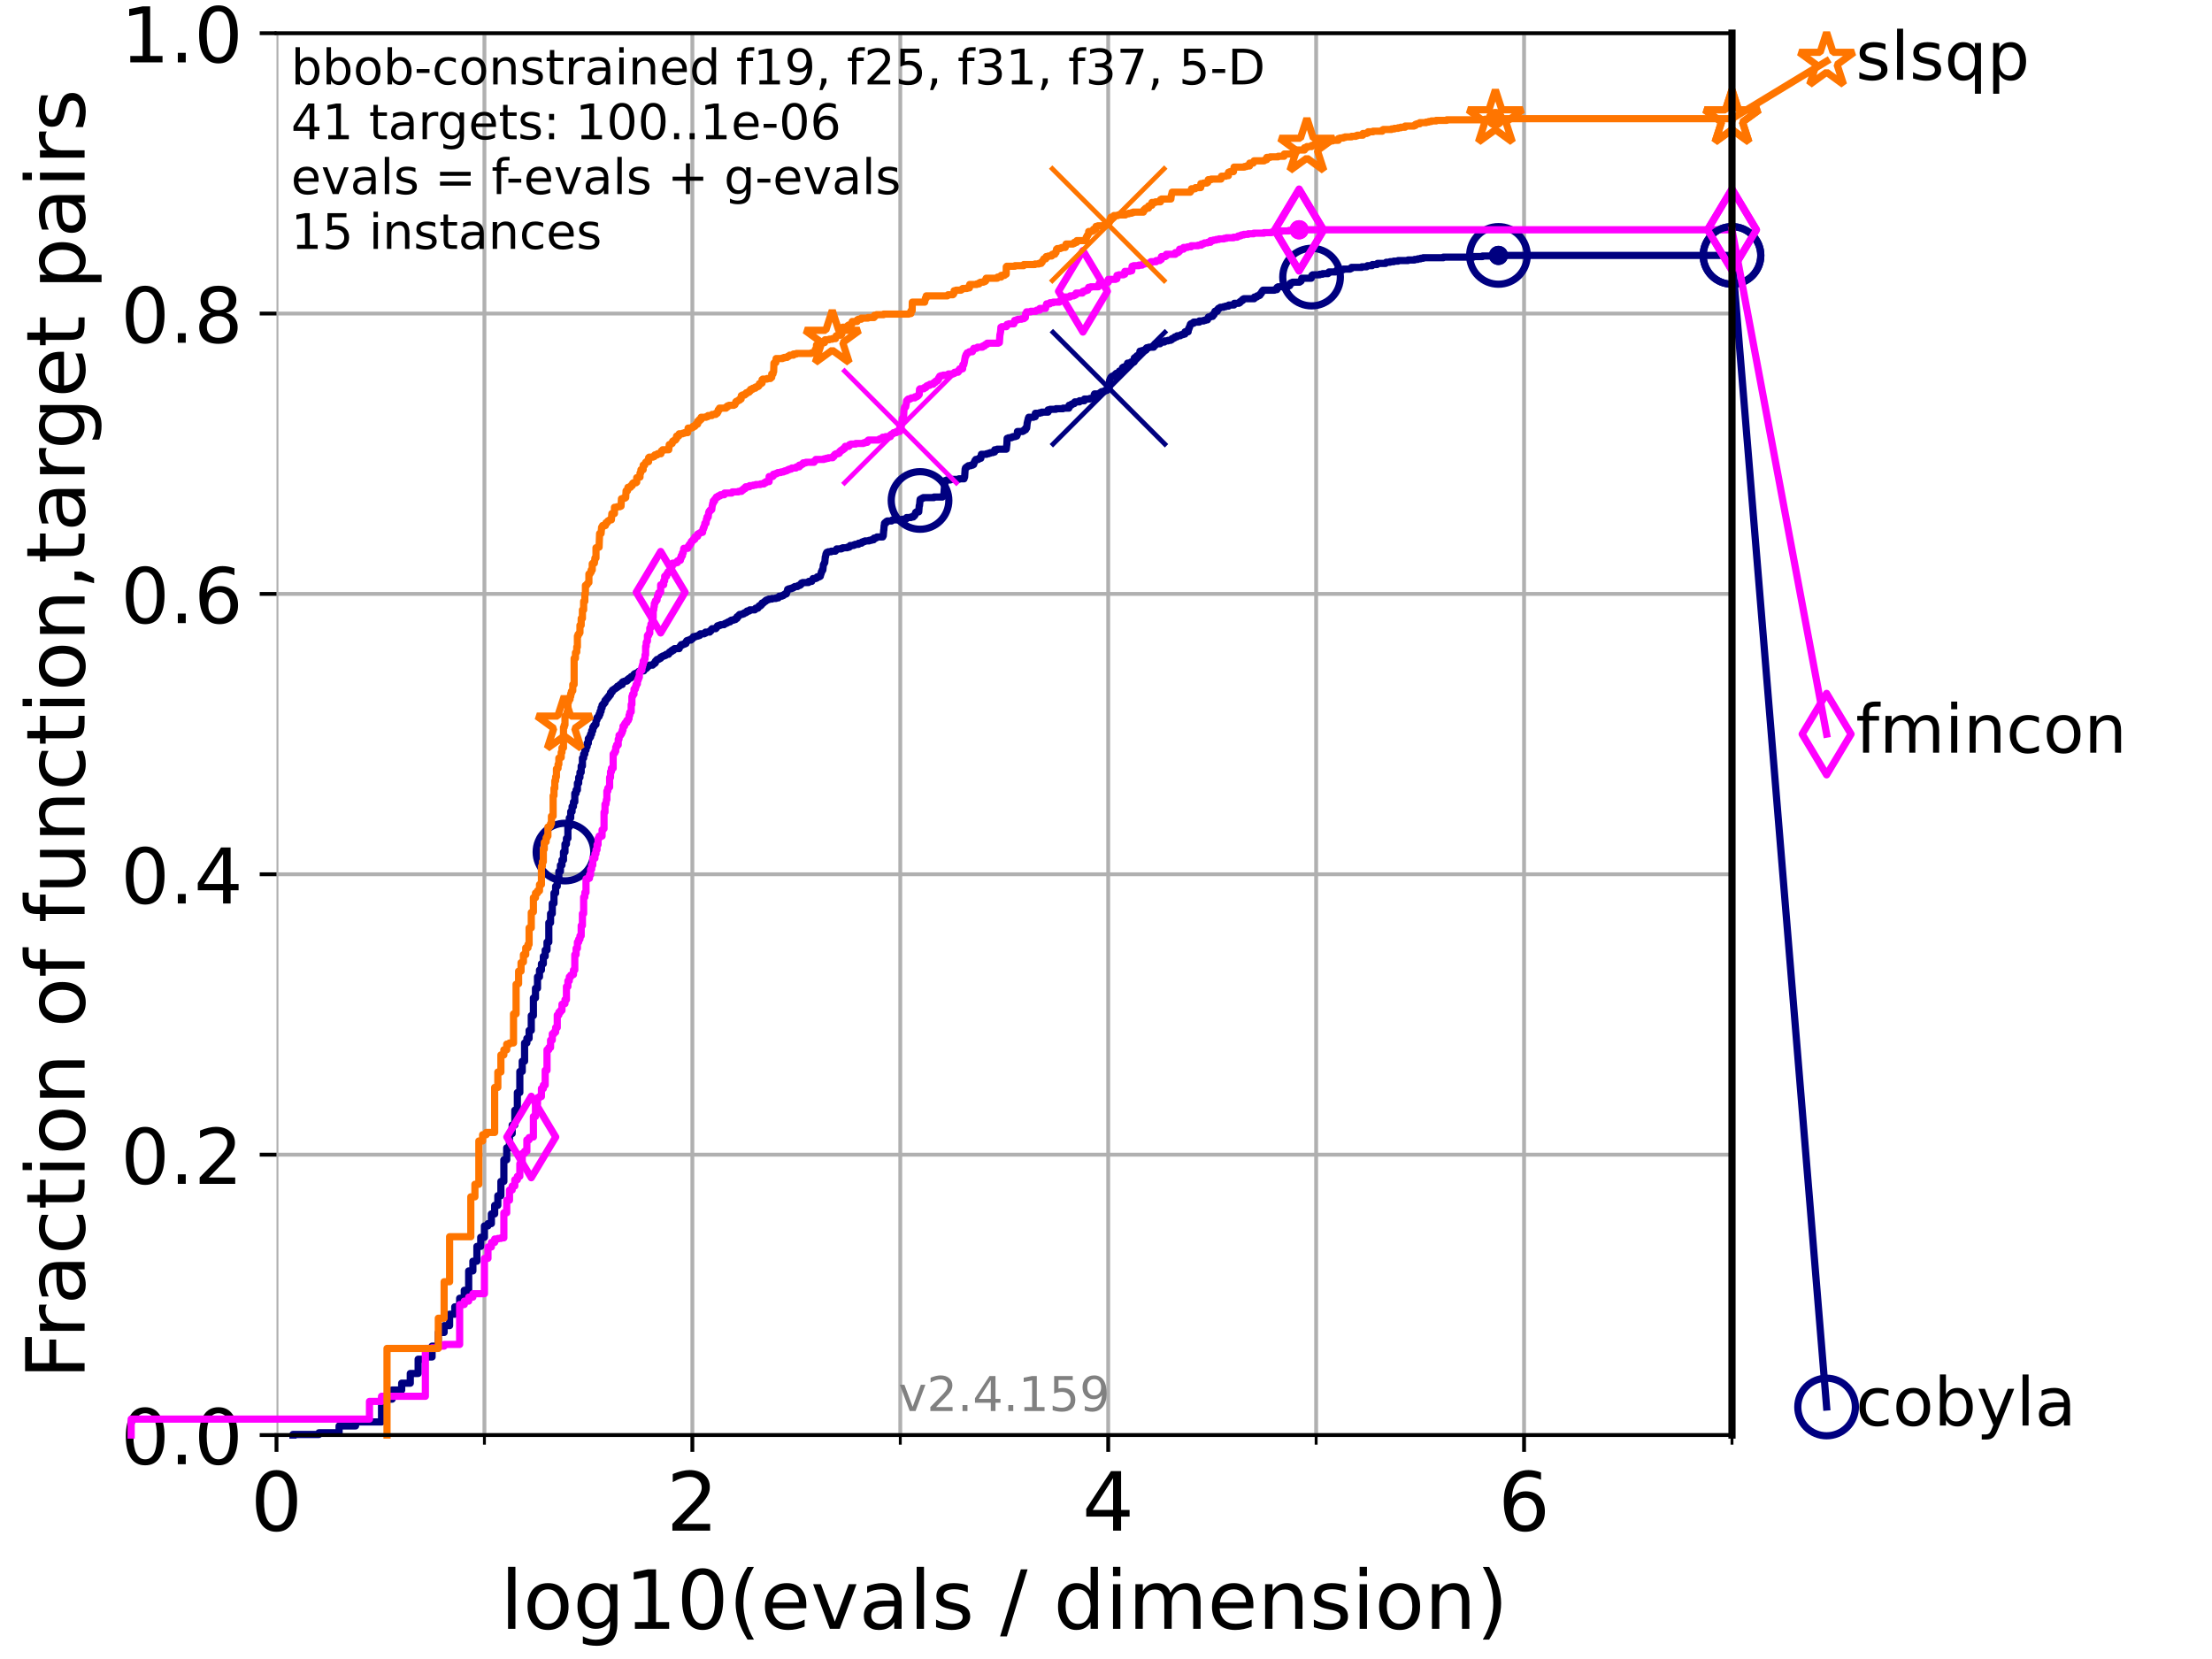 <?xml version="1.0" encoding="utf-8" standalone="no"?>
<!DOCTYPE svg PUBLIC "-//W3C//DTD SVG 1.1//EN"
  "http://www.w3.org/Graphics/SVG/1.1/DTD/svg11.dtd">
<!-- Created with matplotlib (https://matplotlib.org/) -->
<svg height="345.6pt" version="1.1" viewBox="0 0 460.8 345.6" width="460.8pt" xmlns="http://www.w3.org/2000/svg" xmlns:xlink="http://www.w3.org/1999/xlink">
 <defs>
  <style type="text/css">*{stroke-linecap:butt;stroke-linejoin:round;}</style>
 </defs>
 <g id="figure_1">
  <g id="patch_1">
   <path d="M 0 345.6 
L 460.8 345.6 
L 460.8 0 
L 0 0 
z
" style="fill:#ffffff;"/>
  </g>
  <g id="axes_1">
   <g id="patch_2">
    <path d="M 57.6 298.944 
L 360.806 298.944 
L 360.806 6.912 
L 57.6 6.912 
z
" style="fill:#ffffff;"/>
   </g>
   <g id="matplotlib.axis_1">
    <g id="xtick_1">
     <g id="line2d_1">
      <path clip-path="url(#pf2df7ef163)" d="M 57.6 298.944 
L 57.6 6.912 
" style="fill:none;stroke:#b0b0b0;stroke-linecap:square;stroke-width:0.8;"/>
     </g>
     <g id="line2d_2">
      <defs>
       <path d="M 0 0 
L 0 3.5 
" id="me21564ac78" style="stroke:#000000;stroke-width:0.8;"/>
      </defs>
      <g>
       <use style="stroke:#000000;stroke-width:0.8;" x="57.6" xlink:href="#me21564ac78" y="298.944"/>
      </g>
     </g>
     <g id="text_1">
      <!-- 0 -->
      <g transform="translate(52.192 318.861)scale(0.17 -0.17)">
       <defs>
        <path d="M 31.781 66.406 
Q 24.172 66.406 20.328 58.906 
Q 16.5 51.422 16.5 36.375 
Q 16.5 21.391 20.328 13.891 
Q 24.172 6.391 31.781 6.391 
Q 39.453 6.391 43.281 13.891 
Q 47.125 21.391 47.125 36.375 
Q 47.125 51.422 43.281 58.906 
Q 39.453 66.406 31.781 66.406 
z
M 31.781 74.219 
Q 44.047 74.219 50.516 64.516 
Q 56.984 54.828 56.984 36.375 
Q 56.984 17.969 50.516 8.266 
Q 44.047 -1.422 31.781 -1.422 
Q 19.531 -1.422 13.062 8.266 
Q 6.594 17.969 6.594 36.375 
Q 6.594 54.828 13.062 64.516 
Q 19.531 74.219 31.781 74.219 
z
" id="DejaVuSans-48"/>
       </defs>
       <use xlink:href="#DejaVuSans-48"/>
      </g>
     </g>
    </g>
    <g id="xtick_2">
     <g id="line2d_3">
      <path clip-path="url(#pf2df7ef163)" d="M 144.23 298.944 
L 144.23 6.912 
" style="fill:none;stroke:#b0b0b0;stroke-linecap:square;stroke-width:0.8;"/>
     </g>
     <g id="line2d_4">
      <g>
       <use style="stroke:#000000;stroke-width:0.8;" x="144.23" xlink:href="#me21564ac78" y="298.944"/>
      </g>
     </g>
     <g id="text_2">
      <!-- 2 -->
      <g transform="translate(138.822 318.861)scale(0.17 -0.17)">
       <defs>
        <path d="M 19.188 8.297 
L 53.609 8.297 
L 53.609 0 
L 7.328 0 
L 7.328 8.297 
Q 12.938 14.109 22.625 23.891 
Q 32.328 33.688 34.812 36.531 
Q 39.547 41.844 41.422 45.531 
Q 43.312 49.219 43.312 52.781 
Q 43.312 58.594 39.234 62.25 
Q 35.156 65.922 28.609 65.922 
Q 23.969 65.922 18.812 64.312 
Q 13.672 62.703 7.812 59.422 
L 7.812 69.391 
Q 13.766 71.781 18.938 73 
Q 24.125 74.219 28.422 74.219 
Q 39.75 74.219 46.484 68.547 
Q 53.219 62.891 53.219 53.422 
Q 53.219 48.922 51.531 44.891 
Q 49.859 40.875 45.406 35.406 
Q 44.188 33.984 37.641 27.219 
Q 31.109 20.453 19.188 8.297 
z
" id="DejaVuSans-50"/>
       </defs>
       <use xlink:href="#DejaVuSans-50"/>
      </g>
     </g>
    </g>
    <g id="xtick_3">
     <g id="line2d_5">
      <path clip-path="url(#pf2df7ef163)" d="M 230.861 298.944 
L 230.861 6.912 
" style="fill:none;stroke:#b0b0b0;stroke-linecap:square;stroke-width:0.8;"/>
     </g>
     <g id="line2d_6">
      <g>
       <use style="stroke:#000000;stroke-width:0.8;" x="230.861" xlink:href="#me21564ac78" y="298.944"/>
      </g>
     </g>
     <g id="text_3">
      <!-- 4 -->
      <g transform="translate(225.453 318.861)scale(0.17 -0.17)">
       <defs>
        <path d="M 37.797 64.312 
L 12.891 25.391 
L 37.797 25.391 
z
M 35.203 72.906 
L 47.609 72.906 
L 47.609 25.391 
L 58.016 25.391 
L 58.016 17.188 
L 47.609 17.188 
L 47.609 0 
L 37.797 0 
L 37.797 17.188 
L 4.891 17.188 
L 4.891 26.703 
z
" id="DejaVuSans-52"/>
       </defs>
       <use xlink:href="#DejaVuSans-52"/>
      </g>
     </g>
    </g>
    <g id="xtick_4">
     <g id="line2d_7">
      <path clip-path="url(#pf2df7ef163)" d="M 317.491 298.944 
L 317.491 6.912 
" style="fill:none;stroke:#b0b0b0;stroke-linecap:square;stroke-width:0.8;"/>
     </g>
     <g id="line2d_8">
      <g>
       <use style="stroke:#000000;stroke-width:0.8;" x="317.491" xlink:href="#me21564ac78" y="298.944"/>
      </g>
     </g>
     <g id="text_4">
      <!-- 6 -->
      <g transform="translate(312.083 318.861)scale(0.17 -0.17)">
       <defs>
        <path d="M 33.016 40.375 
Q 26.375 40.375 22.484 35.828 
Q 18.609 31.297 18.609 23.391 
Q 18.609 15.531 22.484 10.953 
Q 26.375 6.391 33.016 6.391 
Q 39.656 6.391 43.531 10.953 
Q 47.406 15.531 47.406 23.391 
Q 47.406 31.297 43.531 35.828 
Q 39.656 40.375 33.016 40.375 
z
M 52.594 71.297 
L 52.594 62.312 
Q 48.875 64.062 45.094 64.984 
Q 41.312 65.922 37.594 65.922 
Q 27.828 65.922 22.672 59.328 
Q 17.531 52.734 16.797 39.406 
Q 19.672 43.656 24.016 45.922 
Q 28.375 48.188 33.594 48.188 
Q 44.578 48.188 50.953 41.516 
Q 57.328 34.859 57.328 23.391 
Q 57.328 12.156 50.688 5.359 
Q 44.047 -1.422 33.016 -1.422 
Q 20.359 -1.422 13.672 8.266 
Q 6.984 17.969 6.984 36.375 
Q 6.984 53.656 15.188 63.938 
Q 23.391 74.219 37.203 74.219 
Q 40.922 74.219 44.703 73.484 
Q 48.484 72.75 52.594 71.297 
z
" id="DejaVuSans-54"/>
       </defs>
       <use xlink:href="#DejaVuSans-54"/>
      </g>
     </g>
    </g>
    <g id="xtick_5">
     <g id="line2d_9">
      <path clip-path="url(#pf2df7ef163)" d="M 100.915 298.944 
L 100.915 6.912 
" style="fill:none;stroke:#b0b0b0;stroke-linecap:square;stroke-width:0.8;"/>
     </g>
     <g id="line2d_10">
      <defs>
       <path d="M 0 0 
L 0 2 
" id="m27595ee671" style="stroke:#000000;stroke-width:0.6;"/>
      </defs>
      <g>
       <use style="stroke:#000000;stroke-width:0.6;" x="100.915" xlink:href="#m27595ee671" y="298.944"/>
      </g>
     </g>
    </g>
    <g id="xtick_6">
     <g id="line2d_11">
      <path clip-path="url(#pf2df7ef163)" d="M 187.546 298.944 
L 187.546 6.912 
" style="fill:none;stroke:#b0b0b0;stroke-linecap:square;stroke-width:0.8;"/>
     </g>
     <g id="line2d_12">
      <g>
       <use style="stroke:#000000;stroke-width:0.6;" x="187.546" xlink:href="#m27595ee671" y="298.944"/>
      </g>
     </g>
    </g>
    <g id="xtick_7">
     <g id="line2d_13">
      <path clip-path="url(#pf2df7ef163)" d="M 274.176 298.944 
L 274.176 6.912 
" style="fill:none;stroke:#b0b0b0;stroke-linecap:square;stroke-width:0.8;"/>
     </g>
     <g id="line2d_14">
      <g>
       <use style="stroke:#000000;stroke-width:0.6;" x="274.176" xlink:href="#m27595ee671" y="298.944"/>
      </g>
     </g>
    </g>
    <g id="xtick_8">
     <g id="line2d_15">
      <path clip-path="url(#pf2df7ef163)" d="M 360.806 298.944 
L 360.806 6.912 
" style="fill:none;stroke:#b0b0b0;stroke-linecap:square;stroke-width:0.8;"/>
     </g>
     <g id="line2d_16">
      <g>
       <use style="stroke:#000000;stroke-width:0.6;" x="360.806" xlink:href="#m27595ee671" y="298.944"/>
      </g>
     </g>
    </g>
    <g id="text_5">
     <!-- log10(evals / dimension) -->
     <g transform="translate(104.239 339.314)scale(0.17 -0.17)">
      <defs>
       <path d="M 9.422 75.984 
L 18.406 75.984 
L 18.406 0 
L 9.422 0 
z
" id="DejaVuSans-108"/>
       <path d="M 30.609 48.391 
Q 23.391 48.391 19.188 42.75 
Q 14.984 37.109 14.984 27.297 
Q 14.984 17.484 19.156 11.844 
Q 23.344 6.203 30.609 6.203 
Q 37.797 6.203 41.984 11.859 
Q 46.188 17.531 46.188 27.297 
Q 46.188 37.016 41.984 42.703 
Q 37.797 48.391 30.609 48.391 
z
M 30.609 56 
Q 42.328 56 49.016 48.375 
Q 55.719 40.766 55.719 27.297 
Q 55.719 13.875 49.016 6.219 
Q 42.328 -1.422 30.609 -1.422 
Q 18.844 -1.422 12.172 6.219 
Q 5.516 13.875 5.516 27.297 
Q 5.516 40.766 12.172 48.375 
Q 18.844 56 30.609 56 
z
" id="DejaVuSans-111"/>
       <path d="M 45.406 27.984 
Q 45.406 37.75 41.375 43.109 
Q 37.359 48.484 30.078 48.484 
Q 22.859 48.484 18.828 43.109 
Q 14.797 37.75 14.797 27.984 
Q 14.797 18.266 18.828 12.891 
Q 22.859 7.516 30.078 7.516 
Q 37.359 7.516 41.375 12.891 
Q 45.406 18.266 45.406 27.984 
z
M 54.391 6.781 
Q 54.391 -7.172 48.188 -13.984 
Q 42 -20.797 29.203 -20.797 
Q 24.469 -20.797 20.266 -20.094 
Q 16.062 -19.391 12.109 -17.922 
L 12.109 -9.188 
Q 16.062 -11.328 19.922 -12.344 
Q 23.781 -13.375 27.781 -13.375 
Q 36.625 -13.375 41.016 -8.766 
Q 45.406 -4.156 45.406 5.172 
L 45.406 9.625 
Q 42.625 4.781 38.281 2.391 
Q 33.938 0 27.875 0 
Q 17.828 0 11.672 7.656 
Q 5.516 15.328 5.516 27.984 
Q 5.516 40.672 11.672 48.328 
Q 17.828 56 27.875 56 
Q 33.938 56 38.281 53.609 
Q 42.625 51.219 45.406 46.391 
L 45.406 54.688 
L 54.391 54.688 
z
" id="DejaVuSans-103"/>
       <path d="M 12.406 8.297 
L 28.516 8.297 
L 28.516 63.922 
L 10.984 60.406 
L 10.984 69.391 
L 28.422 72.906 
L 38.281 72.906 
L 38.281 8.297 
L 54.391 8.297 
L 54.391 0 
L 12.406 0 
z
" id="DejaVuSans-49"/>
       <path d="M 31 75.875 
Q 24.469 64.656 21.281 53.656 
Q 18.109 42.672 18.109 31.391 
Q 18.109 20.125 21.312 9.062 
Q 24.516 -2 31 -13.188 
L 23.188 -13.188 
Q 15.875 -1.703 12.234 9.375 
Q 8.594 20.453 8.594 31.391 
Q 8.594 42.281 12.203 53.312 
Q 15.828 64.359 23.188 75.875 
z
" id="DejaVuSans-40"/>
       <path d="M 56.203 29.594 
L 56.203 25.203 
L 14.891 25.203 
Q 15.484 15.922 20.484 11.062 
Q 25.484 6.203 34.422 6.203 
Q 39.594 6.203 44.453 7.469 
Q 49.312 8.734 54.109 11.281 
L 54.109 2.781 
Q 49.266 0.734 44.188 -0.344 
Q 39.109 -1.422 33.891 -1.422 
Q 20.797 -1.422 13.156 6.188 
Q 5.516 13.812 5.516 26.812 
Q 5.516 40.234 12.766 48.109 
Q 20.016 56 32.328 56 
Q 43.359 56 49.781 48.891 
Q 56.203 41.797 56.203 29.594 
z
M 47.219 32.234 
Q 47.125 39.594 43.094 43.984 
Q 39.062 48.391 32.422 48.391 
Q 24.906 48.391 20.391 44.141 
Q 15.875 39.891 15.188 32.172 
z
" id="DejaVuSans-101"/>
       <path d="M 2.984 54.688 
L 12.5 54.688 
L 29.594 8.797 
L 46.688 54.688 
L 56.203 54.688 
L 35.688 0 
L 23.484 0 
z
" id="DejaVuSans-118"/>
       <path d="M 34.281 27.484 
Q 23.391 27.484 19.188 25 
Q 14.984 22.516 14.984 16.5 
Q 14.984 11.719 18.141 8.906 
Q 21.297 6.109 26.703 6.109 
Q 34.188 6.109 38.703 11.406 
Q 43.219 16.703 43.219 25.484 
L 43.219 27.484 
z
M 52.203 31.203 
L 52.203 0 
L 43.219 0 
L 43.219 8.297 
Q 40.141 3.328 35.547 0.953 
Q 30.953 -1.422 24.312 -1.422 
Q 15.922 -1.422 10.953 3.297 
Q 6 8.016 6 15.922 
Q 6 25.141 12.172 29.828 
Q 18.359 34.516 30.609 34.516 
L 43.219 34.516 
L 43.219 35.406 
Q 43.219 41.609 39.141 45 
Q 35.062 48.391 27.688 48.391 
Q 23 48.391 18.547 47.266 
Q 14.109 46.141 10.016 43.891 
L 10.016 52.203 
Q 14.938 54.109 19.578 55.047 
Q 24.219 56 28.609 56 
Q 40.484 56 46.344 49.844 
Q 52.203 43.703 52.203 31.203 
z
" id="DejaVuSans-97"/>
       <path d="M 44.281 53.078 
L 44.281 44.578 
Q 40.484 46.531 36.375 47.5 
Q 32.281 48.484 27.875 48.484 
Q 21.188 48.484 17.844 46.438 
Q 14.5 44.391 14.5 40.281 
Q 14.5 37.156 16.891 35.375 
Q 19.281 33.594 26.516 31.984 
L 29.594 31.297 
Q 39.156 29.25 43.188 25.516 
Q 47.219 21.781 47.219 15.094 
Q 47.219 7.469 41.188 3.016 
Q 35.156 -1.422 24.609 -1.422 
Q 20.219 -1.422 15.453 -0.562 
Q 10.688 0.297 5.422 2 
L 5.422 11.281 
Q 10.406 8.688 15.234 7.391 
Q 20.062 6.109 24.812 6.109 
Q 31.156 6.109 34.562 8.281 
Q 37.984 10.453 37.984 14.406 
Q 37.984 18.062 35.516 20.016 
Q 33.062 21.969 24.703 23.781 
L 21.578 24.516 
Q 13.234 26.266 9.516 29.906 
Q 5.812 33.547 5.812 39.891 
Q 5.812 47.609 11.281 51.797 
Q 16.75 56 26.812 56 
Q 31.781 56 36.172 55.266 
Q 40.578 54.547 44.281 53.078 
z
" id="DejaVuSans-115"/>
       <path id="DejaVuSans-32"/>
       <path d="M 25.391 72.906 
L 33.688 72.906 
L 8.297 -9.281 
L 0 -9.281 
z
" id="DejaVuSans-47"/>
       <path d="M 45.406 46.391 
L 45.406 75.984 
L 54.391 75.984 
L 54.391 0 
L 45.406 0 
L 45.406 8.203 
Q 42.578 3.328 38.25 0.953 
Q 33.938 -1.422 27.875 -1.422 
Q 17.969 -1.422 11.734 6.484 
Q 5.516 14.406 5.516 27.297 
Q 5.516 40.188 11.734 48.094 
Q 17.969 56 27.875 56 
Q 33.938 56 38.25 53.625 
Q 42.578 51.266 45.406 46.391 
z
M 14.797 27.297 
Q 14.797 17.391 18.875 11.75 
Q 22.953 6.109 30.078 6.109 
Q 37.203 6.109 41.297 11.75 
Q 45.406 17.391 45.406 27.297 
Q 45.406 37.203 41.297 42.844 
Q 37.203 48.484 30.078 48.484 
Q 22.953 48.484 18.875 42.844 
Q 14.797 37.203 14.797 27.297 
z
" id="DejaVuSans-100"/>
       <path d="M 9.422 54.688 
L 18.406 54.688 
L 18.406 0 
L 9.422 0 
z
M 9.422 75.984 
L 18.406 75.984 
L 18.406 64.594 
L 9.422 64.594 
z
" id="DejaVuSans-105"/>
       <path d="M 52 44.188 
Q 55.375 50.25 60.062 53.125 
Q 64.75 56 71.094 56 
Q 79.641 56 84.281 50.016 
Q 88.922 44.047 88.922 33.016 
L 88.922 0 
L 79.891 0 
L 79.891 32.719 
Q 79.891 40.578 77.094 44.375 
Q 74.312 48.188 68.609 48.188 
Q 61.625 48.188 57.562 43.547 
Q 53.516 38.922 53.516 30.906 
L 53.516 0 
L 44.484 0 
L 44.484 32.719 
Q 44.484 40.625 41.703 44.406 
Q 38.922 48.188 33.109 48.188 
Q 26.219 48.188 22.156 43.531 
Q 18.109 38.875 18.109 30.906 
L 18.109 0 
L 9.078 0 
L 9.078 54.688 
L 18.109 54.688 
L 18.109 46.188 
Q 21.188 51.219 25.484 53.609 
Q 29.781 56 35.688 56 
Q 41.656 56 45.828 52.969 
Q 50 49.953 52 44.188 
z
" id="DejaVuSans-109"/>
       <path d="M 54.891 33.016 
L 54.891 0 
L 45.906 0 
L 45.906 32.719 
Q 45.906 40.484 42.875 44.328 
Q 39.844 48.188 33.797 48.188 
Q 26.516 48.188 22.312 43.547 
Q 18.109 38.922 18.109 30.906 
L 18.109 0 
L 9.078 0 
L 9.078 54.688 
L 18.109 54.688 
L 18.109 46.188 
Q 21.344 51.125 25.703 53.562 
Q 30.078 56 35.797 56 
Q 45.219 56 50.047 50.172 
Q 54.891 44.344 54.891 33.016 
z
" id="DejaVuSans-110"/>
       <path d="M 8.016 75.875 
L 15.828 75.875 
Q 23.141 64.359 26.781 53.312 
Q 30.422 42.281 30.422 31.391 
Q 30.422 20.453 26.781 9.375 
Q 23.141 -1.703 15.828 -13.188 
L 8.016 -13.188 
Q 14.5 -2 17.703 9.062 
Q 20.906 20.125 20.906 31.391 
Q 20.906 42.672 17.703 53.656 
Q 14.5 64.656 8.016 75.875 
z
" id="DejaVuSans-41"/>
      </defs>
      <use xlink:href="#DejaVuSans-108"/>
      <use x="27.783" xlink:href="#DejaVuSans-111"/>
      <use x="88.965" xlink:href="#DejaVuSans-103"/>
      <use x="152.441" xlink:href="#DejaVuSans-49"/>
      <use x="216.064" xlink:href="#DejaVuSans-48"/>
      <use x="279.688" xlink:href="#DejaVuSans-40"/>
      <use x="318.701" xlink:href="#DejaVuSans-101"/>
      <use x="380.225" xlink:href="#DejaVuSans-118"/>
      <use x="439.404" xlink:href="#DejaVuSans-97"/>
      <use x="500.684" xlink:href="#DejaVuSans-108"/>
      <use x="528.467" xlink:href="#DejaVuSans-115"/>
      <use x="580.566" xlink:href="#DejaVuSans-32"/>
      <use x="612.354" xlink:href="#DejaVuSans-47"/>
      <use x="646.045" xlink:href="#DejaVuSans-32"/>
      <use x="677.832" xlink:href="#DejaVuSans-100"/>
      <use x="741.309" xlink:href="#DejaVuSans-105"/>
      <use x="769.092" xlink:href="#DejaVuSans-109"/>
      <use x="866.504" xlink:href="#DejaVuSans-101"/>
      <use x="928.027" xlink:href="#DejaVuSans-110"/>
      <use x="991.406" xlink:href="#DejaVuSans-115"/>
      <use x="1043.506" xlink:href="#DejaVuSans-105"/>
      <use x="1071.289" xlink:href="#DejaVuSans-111"/>
      <use x="1132.471" xlink:href="#DejaVuSans-110"/>
      <use x="1195.85" xlink:href="#DejaVuSans-41"/>
     </g>
    </g>
   </g>
   <g id="matplotlib.axis_2">
    <g id="ytick_1">
     <g id="line2d_17">
      <path clip-path="url(#pf2df7ef163)" d="M 57.6 298.944 
L 360.806 298.944 
" style="fill:none;stroke:#b0b0b0;stroke-linecap:square;stroke-width:0.8;"/>
     </g>
     <g id="line2d_18">
      <defs>
       <path d="M 0 0 
L -3.5 0 
" id="m18ffe2e0ba" style="stroke:#000000;stroke-width:0.8;"/>
      </defs>
      <g>
       <use style="stroke:#000000;stroke-width:0.8;" x="57.6" xlink:href="#m18ffe2e0ba" y="298.944"/>
      </g>
     </g>
     <g id="text_6">
      <!-- 0.0 -->
      <g transform="translate(25.155 305.023)scale(0.16 -0.16)">
       <defs>
        <path d="M 10.688 12.406 
L 21 12.406 
L 21 0 
L 10.688 0 
z
" id="DejaVuSans-46"/>
       </defs>
       <use xlink:href="#DejaVuSans-48"/>
       <use x="63.623" xlink:href="#DejaVuSans-46"/>
       <use x="95.41" xlink:href="#DejaVuSans-48"/>
      </g>
     </g>
    </g>
    <g id="ytick_2">
     <g id="line2d_19">
      <path clip-path="url(#pf2df7ef163)" d="M 57.6 240.538 
L 360.806 240.538 
" style="fill:none;stroke:#b0b0b0;stroke-linecap:square;stroke-width:0.8;"/>
     </g>
     <g id="line2d_20">
      <g>
       <use style="stroke:#000000;stroke-width:0.8;" x="57.6" xlink:href="#m18ffe2e0ba" y="240.538"/>
      </g>
     </g>
     <g id="text_7">
      <!-- 0.2 -->
      <g transform="translate(25.155 246.616)scale(0.16 -0.16)">
       <use xlink:href="#DejaVuSans-48"/>
       <use x="63.623" xlink:href="#DejaVuSans-46"/>
       <use x="95.41" xlink:href="#DejaVuSans-50"/>
      </g>
     </g>
    </g>
    <g id="ytick_3">
     <g id="line2d_21">
      <path clip-path="url(#pf2df7ef163)" d="M 57.6 182.131 
L 360.806 182.131 
" style="fill:none;stroke:#b0b0b0;stroke-linecap:square;stroke-width:0.8;"/>
     </g>
     <g id="line2d_22">
      <g>
       <use style="stroke:#000000;stroke-width:0.8;" x="57.6" xlink:href="#m18ffe2e0ba" y="182.131"/>
      </g>
     </g>
     <g id="text_8">
      <!-- 0.4 -->
      <g transform="translate(25.155 188.21)scale(0.16 -0.16)">
       <use xlink:href="#DejaVuSans-48"/>
       <use x="63.623" xlink:href="#DejaVuSans-46"/>
       <use x="95.41" xlink:href="#DejaVuSans-52"/>
      </g>
     </g>
    </g>
    <g id="ytick_4">
     <g id="line2d_23">
      <path clip-path="url(#pf2df7ef163)" d="M 57.6 123.725 
L 360.806 123.725 
" style="fill:none;stroke:#b0b0b0;stroke-linecap:square;stroke-width:0.8;"/>
     </g>
     <g id="line2d_24">
      <g>
       <use style="stroke:#000000;stroke-width:0.8;" x="57.6" xlink:href="#m18ffe2e0ba" y="123.725"/>
      </g>
     </g>
     <g id="text_9">
      <!-- 0.6 -->
      <g transform="translate(25.155 129.804)scale(0.16 -0.16)">
       <use xlink:href="#DejaVuSans-48"/>
       <use x="63.623" xlink:href="#DejaVuSans-46"/>
       <use x="95.41" xlink:href="#DejaVuSans-54"/>
      </g>
     </g>
    </g>
    <g id="ytick_5">
     <g id="line2d_25">
      <path clip-path="url(#pf2df7ef163)" d="M 57.6 65.318 
L 360.806 65.318 
" style="fill:none;stroke:#b0b0b0;stroke-linecap:square;stroke-width:0.8;"/>
     </g>
     <g id="line2d_26">
      <g>
       <use style="stroke:#000000;stroke-width:0.8;" x="57.6" xlink:href="#m18ffe2e0ba" y="65.318"/>
      </g>
     </g>
     <g id="text_10">
      <!-- 0.8 -->
      <g transform="translate(25.155 71.397)scale(0.16 -0.16)">
       <defs>
        <path d="M 31.781 34.625 
Q 24.75 34.625 20.719 30.859 
Q 16.703 27.094 16.703 20.516 
Q 16.703 13.922 20.719 10.156 
Q 24.75 6.391 31.781 6.391 
Q 38.812 6.391 42.859 10.172 
Q 46.922 13.969 46.922 20.516 
Q 46.922 27.094 42.891 30.859 
Q 38.875 34.625 31.781 34.625 
z
M 21.922 38.812 
Q 15.578 40.375 12.031 44.719 
Q 8.5 49.078 8.5 55.328 
Q 8.5 64.062 14.719 69.141 
Q 20.953 74.219 31.781 74.219 
Q 42.672 74.219 48.875 69.141 
Q 55.078 64.062 55.078 55.328 
Q 55.078 49.078 51.531 44.719 
Q 48 40.375 41.703 38.812 
Q 48.828 37.156 52.797 32.312 
Q 56.781 27.484 56.781 20.516 
Q 56.781 9.906 50.312 4.234 
Q 43.844 -1.422 31.781 -1.422 
Q 19.734 -1.422 13.25 4.234 
Q 6.781 9.906 6.781 20.516 
Q 6.781 27.484 10.781 32.312 
Q 14.797 37.156 21.922 38.812 
z
M 18.312 54.391 
Q 18.312 48.734 21.844 45.562 
Q 25.391 42.391 31.781 42.391 
Q 38.141 42.391 41.719 45.562 
Q 45.312 48.734 45.312 54.391 
Q 45.312 60.062 41.719 63.234 
Q 38.141 66.406 31.781 66.406 
Q 25.391 66.406 21.844 63.234 
Q 18.312 60.062 18.312 54.391 
z
" id="DejaVuSans-56"/>
       </defs>
       <use xlink:href="#DejaVuSans-48"/>
       <use x="63.623" xlink:href="#DejaVuSans-46"/>
       <use x="95.41" xlink:href="#DejaVuSans-56"/>
      </g>
     </g>
    </g>
    <g id="ytick_6">
     <g id="line2d_27">
      <path clip-path="url(#pf2df7ef163)" d="M 57.6 6.912 
L 360.806 6.912 
" style="fill:none;stroke:#b0b0b0;stroke-linecap:square;stroke-width:0.8;"/>
     </g>
     <g id="line2d_28">
      <g>
       <use style="stroke:#000000;stroke-width:0.8;" x="57.6" xlink:href="#m18ffe2e0ba" y="6.912"/>
      </g>
     </g>
     <g id="text_11">
      <!-- 1.0 -->
      <g transform="translate(25.155 12.991)scale(0.16 -0.16)">
       <use xlink:href="#DejaVuSans-49"/>
       <use x="63.623" xlink:href="#DejaVuSans-46"/>
       <use x="95.41" xlink:href="#DejaVuSans-48"/>
      </g>
     </g>
    </g>
    <g id="text_12">
     <!-- Fraction of function,target pairs -->
     <g transform="translate(17.62 287.313)rotate(-90)scale(0.17 -0.17)">
      <defs>
       <path d="M 9.812 72.906 
L 51.703 72.906 
L 51.703 64.594 
L 19.672 64.594 
L 19.672 43.109 
L 48.578 43.109 
L 48.578 34.812 
L 19.672 34.812 
L 19.672 0 
L 9.812 0 
z
" id="DejaVuSans-70"/>
       <path d="M 41.109 46.297 
Q 39.594 47.172 37.812 47.578 
Q 36.031 48 33.891 48 
Q 26.266 48 22.188 43.047 
Q 18.109 38.094 18.109 28.812 
L 18.109 0 
L 9.078 0 
L 9.078 54.688 
L 18.109 54.688 
L 18.109 46.188 
Q 20.953 51.172 25.484 53.578 
Q 30.031 56 36.531 56 
Q 37.453 56 38.578 55.875 
Q 39.703 55.766 41.062 55.516 
z
" id="DejaVuSans-114"/>
       <path d="M 48.781 52.594 
L 48.781 44.188 
Q 44.969 46.297 41.141 47.344 
Q 37.312 48.391 33.406 48.391 
Q 24.656 48.391 19.812 42.844 
Q 14.984 37.312 14.984 27.297 
Q 14.984 17.281 19.812 11.734 
Q 24.656 6.203 33.406 6.203 
Q 37.312 6.203 41.141 7.25 
Q 44.969 8.297 48.781 10.406 
L 48.781 2.094 
Q 45.016 0.344 40.984 -0.531 
Q 36.969 -1.422 32.422 -1.422 
Q 20.062 -1.422 12.781 6.344 
Q 5.516 14.109 5.516 27.297 
Q 5.516 40.672 12.859 48.328 
Q 20.219 56 33.016 56 
Q 37.156 56 41.109 55.141 
Q 45.062 54.297 48.781 52.594 
z
" id="DejaVuSans-99"/>
       <path d="M 18.312 70.219 
L 18.312 54.688 
L 36.812 54.688 
L 36.812 47.703 
L 18.312 47.703 
L 18.312 18.016 
Q 18.312 11.328 20.141 9.422 
Q 21.969 7.516 27.594 7.516 
L 36.812 7.516 
L 36.812 0 
L 27.594 0 
Q 17.188 0 13.234 3.875 
Q 9.281 7.766 9.281 18.016 
L 9.281 47.703 
L 2.688 47.703 
L 2.688 54.688 
L 9.281 54.688 
L 9.281 70.219 
z
" id="DejaVuSans-116"/>
       <path d="M 37.109 75.984 
L 37.109 68.5 
L 28.516 68.5 
Q 23.688 68.5 21.797 66.547 
Q 19.922 64.594 19.922 59.516 
L 19.922 54.688 
L 34.719 54.688 
L 34.719 47.703 
L 19.922 47.703 
L 19.922 0 
L 10.891 0 
L 10.891 47.703 
L 2.297 47.703 
L 2.297 54.688 
L 10.891 54.688 
L 10.891 58.5 
Q 10.891 67.625 15.141 71.797 
Q 19.391 75.984 28.609 75.984 
z
" id="DejaVuSans-102"/>
       <path d="M 8.5 21.578 
L 8.5 54.688 
L 17.484 54.688 
L 17.484 21.922 
Q 17.484 14.156 20.5 10.266 
Q 23.531 6.391 29.594 6.391 
Q 36.859 6.391 41.078 11.031 
Q 45.312 15.672 45.312 23.688 
L 45.312 54.688 
L 54.297 54.688 
L 54.297 0 
L 45.312 0 
L 45.312 8.406 
Q 42.047 3.422 37.719 1 
Q 33.406 -1.422 27.688 -1.422 
Q 18.266 -1.422 13.375 4.438 
Q 8.5 10.297 8.5 21.578 
z
M 31.109 56 
z
" id="DejaVuSans-117"/>
       <path d="M 11.719 12.406 
L 22.016 12.406 
L 22.016 4 
L 14.016 -11.625 
L 7.719 -11.625 
L 11.719 4 
z
" id="DejaVuSans-44"/>
       <path d="M 18.109 8.203 
L 18.109 -20.797 
L 9.078 -20.797 
L 9.078 54.688 
L 18.109 54.688 
L 18.109 46.391 
Q 20.953 51.266 25.266 53.625 
Q 29.594 56 35.594 56 
Q 45.562 56 51.781 48.094 
Q 58.016 40.188 58.016 27.297 
Q 58.016 14.406 51.781 6.484 
Q 45.562 -1.422 35.594 -1.422 
Q 29.594 -1.422 25.266 0.953 
Q 20.953 3.328 18.109 8.203 
z
M 48.688 27.297 
Q 48.688 37.203 44.609 42.844 
Q 40.531 48.484 33.406 48.484 
Q 26.266 48.484 22.188 42.844 
Q 18.109 37.203 18.109 27.297 
Q 18.109 17.391 22.188 11.75 
Q 26.266 6.109 33.406 6.109 
Q 40.531 6.109 44.609 11.75 
Q 48.688 17.391 48.688 27.297 
z
" id="DejaVuSans-112"/>
      </defs>
      <use xlink:href="#DejaVuSans-70"/>
      <use x="50.27" xlink:href="#DejaVuSans-114"/>
      <use x="91.383" xlink:href="#DejaVuSans-97"/>
      <use x="152.662" xlink:href="#DejaVuSans-99"/>
      <use x="207.643" xlink:href="#DejaVuSans-116"/>
      <use x="246.852" xlink:href="#DejaVuSans-105"/>
      <use x="274.635" xlink:href="#DejaVuSans-111"/>
      <use x="335.816" xlink:href="#DejaVuSans-110"/>
      <use x="399.195" xlink:href="#DejaVuSans-32"/>
      <use x="430.982" xlink:href="#DejaVuSans-111"/>
      <use x="492.164" xlink:href="#DejaVuSans-102"/>
      <use x="527.369" xlink:href="#DejaVuSans-32"/>
      <use x="559.156" xlink:href="#DejaVuSans-102"/>
      <use x="594.361" xlink:href="#DejaVuSans-117"/>
      <use x="657.74" xlink:href="#DejaVuSans-110"/>
      <use x="721.119" xlink:href="#DejaVuSans-99"/>
      <use x="776.1" xlink:href="#DejaVuSans-116"/>
      <use x="815.309" xlink:href="#DejaVuSans-105"/>
      <use x="843.092" xlink:href="#DejaVuSans-111"/>
      <use x="904.273" xlink:href="#DejaVuSans-110"/>
      <use x="967.652" xlink:href="#DejaVuSans-44"/>
      <use x="999.439" xlink:href="#DejaVuSans-116"/>
      <use x="1038.648" xlink:href="#DejaVuSans-97"/>
      <use x="1099.928" xlink:href="#DejaVuSans-114"/>
      <use x="1139.291" xlink:href="#DejaVuSans-103"/>
      <use x="1202.768" xlink:href="#DejaVuSans-101"/>
      <use x="1264.291" xlink:href="#DejaVuSans-116"/>
      <use x="1303.5" xlink:href="#DejaVuSans-32"/>
      <use x="1335.287" xlink:href="#DejaVuSans-112"/>
      <use x="1398.764" xlink:href="#DejaVuSans-97"/>
      <use x="1460.043" xlink:href="#DejaVuSans-105"/>
      <use x="1487.826" xlink:href="#DejaVuSans-114"/>
      <use x="1528.939" xlink:href="#DejaVuSans-115"/>
     </g>
    </g>
   </g>
   <g id="line2d_29">
    <defs>
     <path d="M 0 1.5 
C 0.398 1.5 0.779 1.342 1.061 1.061 
C 1.342 0.779 1.5 0.398 1.5 0 
C 1.5 -0.398 1.342 -0.779 1.061 -1.061 
C 0.779 -1.342 0.398 -1.5 0 -1.5 
C -0.398 -1.5 -0.779 -1.342 -1.061 -1.061 
C -1.342 -0.779 -1.5 -0.398 -1.5 0 
C -1.5 0.398 -1.342 0.779 -1.061 1.061 
C -0.779 1.342 -0.398 1.5 0 1.5 
z
" id="m5fe354e11f" style="stroke:#000080;"/>
    </defs>
    <g>
     <use style="fill:#000080;stroke:#000080;" x="312.155" xlink:href="#m5fe354e11f" y="53.21"/>
     <use style="fill:#000080;stroke:#000080;" x="312.155" xlink:href="#m5fe354e11f" y="53.21"/>
    </g>
   </g>
   <g id="line2d_30">
    <path d="M 61.03 298.944 
L 61.03 298.825 
L 66.441 298.825 
L 66.441 298.469 
L 70.639 298.469 
L 70.639 297.045 
L 74.069 297.045 
L 74.069 296.214 
L 79.481 296.214 
L 79.481 291.465 
L 81.696 291.465 
L 81.696 289.566 
L 83.678 289.566 
L 83.678 288.141 
L 85.471 288.141 
L 85.471 286.123 
L 87.108 286.123 
L 87.108 283.155 
L 88.614 283.155 
L 88.614 282.68 
L 90.008 282.68 
L 90.008 280.425 
L 91.306 280.425 
L 91.306 277.576 
L 92.52 277.576 
L 92.52 276.151 
L 93.66 276.151 
L 93.66 273.777 
L 94.736 273.777 
L 94.736 272.234 
L 95.753 272.234 
L 95.753 270.453 
L 96.718 270.453 
L 96.718 268.791 
L 97.635 268.791 
L 97.635 264.755 
L 98.51 264.755 
L 98.51 262.737 
L 99.347 262.737 
L 99.347 259.65 
L 100.147 259.65 
L 100.147 257.751 
L 100.915 257.751 
L 100.915 255.377 
L 101.653 255.377 
L 101.653 254.902 
L 102.363 254.902 
L 102.363 252.884 
L 103.047 252.884 
L 103.047 251.103 
L 103.707 251.103 
L 103.707 249.085 
L 104.345 249.085 
L 104.345 246.117 
L 104.962 246.117 
L 104.962 241.606 
L 105.559 241.606 
L 105.559 239.113 
L 106.138 239.113 
L 106.138 236.145 
L 106.699 236.145 
L 106.699 234.365 
L 107.245 234.365 
L 107.245 231.278 
L 107.775 231.278 
L 107.775 227.598 
L 108.29 227.598 
L 108.29 223.206 
L 108.792 223.206 
L 108.792 221.069 
L 109.28 221.069 
L 109.28 217.27 
L 109.757 217.27 
L 109.757 216.32 
L 110.221 216.32 
L 110.221 214.658 
L 110.675 214.658 
L 110.675 211.572 
L 111.117 211.572 
L 111.117 207.892 
L 111.55 207.892 
L 111.55 205.874 
L 111.972 205.874 
L 111.972 203.499 
L 112.386 203.499 
L 112.386 202.075 
L 112.79 202.075 
L 112.79 200.769 
L 113.186 200.769 
L 113.186 199.226 
L 113.574 199.226 
L 113.574 197.92 
L 113.954 197.92 
L 113.954 196.258 
L 114.327 196.258 
L 114.327 192.222 
L 114.692 192.222 
L 114.692 190.322 
L 115.051 190.322 
L 115.051 188.186 
L 115.402 188.186 
L 115.402 186.049 
L 115.747 186.049 
L 115.747 184.624 
L 116.086 184.624 
L 116.086 183.081 
L 116.419 183.081 
L 116.419 181.538 
L 116.746 181.538 
L 116.746 180.232 
L 117.068 180.232 
L 117.068 179.163 
L 117.384 179.163 
L 117.384 177.501 
L 117.695 177.501 
L 117.695 175.839 
L 118.001 175.839 
L 118.001 174.652 
L 118.302 174.652 
L 118.302 172.278 
L 118.598 172.278 
L 118.598 170.379 
L 118.89 170.379 
L 118.89 169.073 
L 119.177 169.073 
L 119.177 168.004 
L 119.46 168.004 
L 119.46 167.055 
L 119.739 167.055 
L 119.739 165.274 
L 120.013 165.274 
L 120.013 164.562 
L 120.284 164.562 
L 120.284 163.137 
L 120.551 163.137 
L 120.551 161.95 
L 120.814 161.95 
L 120.814 160.882 
L 121.073 160.882 
L 121.073 159.576 
L 121.329 159.576 
L 121.329 157.914 
L 121.582 157.914 
L 121.582 157.083 
L 121.831 157.083 
L 121.831 156.252 
L 122.077 156.252 
L 122.077 155.54 
L 122.32 155.54 
L 122.32 154.827 
L 122.559 154.827 
L 122.559 153.878 
L 122.796 153.878 
L 122.796 153.522 
L 123.03 153.522 
L 123.03 152.928 
L 123.26 152.928 
L 123.26 152.216 
L 123.488 152.216 
L 123.488 151.503 
L 123.714 151.503 
L 123.714 151.147 
L 123.936 151.147 
L 123.936 150.91 
L 124.156 150.91 
L 124.156 149.96 
L 124.374 149.96 
L 124.374 149.485 
L 124.589 149.485 
L 124.589 149.248 
L 124.801 149.248 
L 124.801 148.773 
L 125.012 148.773 
L 125.012 148.18 
L 125.219 148.18 
L 125.219 147.467 
L 125.425 147.467 
L 125.425 146.874 
L 125.628 146.874 
L 125.628 146.636 
L 125.83 146.636 
L 125.83 146.399 
L 126.029 146.399 
L 126.029 145.924 
L 126.226 145.924 
L 126.226 145.687 
L 126.421 145.687 
L 126.421 145.449 
L 126.614 145.449 
L 126.614 145.212 
L 126.804 145.212 
L 126.804 144.974 
L 126.994 144.974 
L 126.994 144.737 
L 127.181 144.737 
L 127.181 144.262 
L 127.366 144.262 
L 127.366 144.143 
L 127.55 144.143 
L 127.55 143.787 
L 127.731 143.787 
L 127.731 143.668 
L 127.911 143.668 
L 127.911 143.55 
L 128.09 143.55 
L 128.09 143.431 
L 128.266 143.431 
L 128.266 143.312 
L 128.441 143.312 
L 128.441 143.194 
L 128.615 143.194 
L 128.615 142.956 
L 128.957 142.956 
L 128.957 142.837 
L 129.125 142.837 
L 129.125 142.6 
L 129.623 142.6 
L 129.623 142.125 
L 129.786 142.125 
L 129.786 142.006 
L 130.107 142.006 
L 130.107 141.888 
L 130.579 141.888 
L 130.579 141.769 
L 130.734 141.769 
L 130.734 141.532 
L 130.888 141.532 
L 130.888 141.413 
L 131.04 141.413 
L 131.04 141.294 
L 131.341 141.294 
L 131.341 141.175 
L 131.49 141.175 
L 131.49 140.938 
L 131.784 140.938 
L 131.784 140.819 
L 131.929 140.819 
L 131.929 140.701 
L 132.073 140.701 
L 132.073 140.463 
L 132.216 140.463 
L 132.216 140.345 
L 132.499 140.345 
L 132.499 140.226 
L 132.916 140.226 
L 132.916 139.988 
L 133.052 139.988 
L 133.052 139.87 
L 133.323 139.87 
L 133.323 139.751 
L 134.113 139.751 
L 134.113 139.395 
L 134.241 139.395 
L 134.241 139.276 
L 134.621 139.276 
L 134.621 139.157 
L 134.746 139.157 
L 134.746 139.039 
L 134.87 139.039 
L 134.87 138.801 
L 135.116 138.801 
L 135.116 138.683 
L 135.238 138.683 
L 135.238 138.564 
L 135.952 138.564 
L 135.952 138.445 
L 136.069 138.445 
L 136.069 138.326 
L 136.184 138.326 
L 136.184 138.208 
L 136.414 138.208 
L 136.414 138.089 
L 136.528 138.089 
L 136.528 137.733 
L 136.641 137.733 
L 136.641 137.614 
L 136.753 137.614 
L 136.753 137.495 
L 136.865 137.495 
L 136.865 137.377 
L 137.196 137.377 
L 137.196 137.258 
L 137.413 137.258 
L 137.413 137.139 
L 137.628 137.139 
L 137.628 136.902 
L 137.841 136.902 
L 137.841 136.783 
L 138.051 136.783 
L 138.051 136.664 
L 138.362 136.664 
L 138.362 136.546 
L 138.668 136.546 
L 138.768 136.308 
L 139.265 136.308 
L 139.265 136.071 
L 139.46 136.071 
L 139.46 135.833 
L 139.653 135.833 
L 139.653 135.715 
L 139.938 135.715 
L 139.938 135.477 
L 140.313 135.477 
L 140.313 135.24 
L 140.497 135.24 
L 140.497 135.121 
L 141.48 135.121 
L 141.567 134.765 
L 141.654 134.765 
L 141.74 134.528 
L 141.911 134.528 
L 141.911 134.29 
L 142.332 134.29 
L 142.332 134.171 
L 142.662 134.171 
L 142.662 134.053 
L 142.906 134.053 
L 142.906 133.697 
L 143.066 133.697 
L 143.066 133.459 
L 143.384 133.459 
L 143.384 133.34 
L 143.927 133.34 
L 143.927 133.103 
L 144.23 133.103 
L 144.305 132.866 
L 144.455 132.866 
L 144.455 132.628 
L 144.968 132.628 
L 144.968 132.51 
L 145.397 132.51 
L 145.397 132.391 
L 145.748 132.391 
L 145.748 132.153 
L 145.886 132.153 
L 145.886 132.035 
L 146.695 132.035 
L 146.695 131.916 
L 146.957 131.916 
L 146.957 131.679 
L 147.847 131.679 
L 147.847 131.441 
L 148.094 131.441 
L 148.155 131.204 
L 148.216 131.204 
L 148.216 131.085 
L 148.338 131.085 
L 148.338 130.966 
L 149.108 130.966 
L 149.108 130.848 
L 149.224 130.848 
L 149.281 130.61 
L 149.396 130.61 
L 149.453 130.373 
L 149.792 130.373 
L 149.792 130.254 
L 150.125 130.254 
L 150.125 130.135 
L 150.827 130.135 
L 150.827 130.017 
L 150.985 130.017 
L 150.985 129.898 
L 151.246 129.898 
L 151.246 129.779 
L 151.503 129.779 
L 151.503 129.66 
L 151.707 129.66 
L 151.707 129.542 
L 152.107 129.542 
L 152.156 129.304 
L 152.353 129.304 
L 152.353 129.186 
L 152.835 129.186 
L 152.835 129.067 
L 153.212 129.067 
L 153.259 128.829 
L 153.536 128.829 
L 153.536 128.473 
L 153.81 128.473 
L 153.855 128.236 
L 153.945 128.236 
L 153.945 128.117 
L 154.079 128.117 
L 154.079 127.998 
L 154.607 127.998 
L 154.607 127.88 
L 154.95 127.88 
L 154.95 127.761 
L 155.077 127.761 
L 155.077 127.642 
L 155.413 127.642 
L 155.413 127.524 
L 155.578 127.524 
L 155.619 127.286 
L 156.106 127.286 
L 156.185 127.049 
L 157.232 127.049 
L 157.232 126.93 
L 157.382 126.93 
L 157.419 126.693 
L 157.899 126.693 
L 157.971 126.455 
L 158.08 126.455 
L 158.116 126.218 
L 158.437 126.218 
L 158.472 125.98 
L 158.682 125.98 
L 158.752 125.624 
L 159.028 125.624 
L 159.028 125.505 
L 159.165 125.505 
L 159.165 125.387 
L 159.3 125.387 
L 159.3 125.268 
L 159.502 125.268 
L 159.569 125.031 
L 159.866 125.031 
L 159.866 124.912 
L 160.159 124.912 
L 160.159 124.793 
L 160.824 124.793 
L 160.824 124.674 
L 161.647 124.674 
L 161.647 124.556 
L 162.147 124.556 
L 162.147 124.437 
L 162.263 124.437 
L 162.32 124.2 
L 162.873 124.2 
L 162.873 124.081 
L 163.164 124.081 
L 163.164 123.962 
L 163.328 123.962 
L 163.328 123.844 
L 163.518 123.844 
L 163.518 123.725 
L 163.813 123.725 
L 163.892 123.369 
L 163.945 123.369 
L 164.051 122.894 
L 164.077 122.894 
L 164.077 122.775 
L 164.337 122.775 
L 164.337 122.656 
L 164.796 122.656 
L 164.796 122.538 
L 165.146 122.538 
L 165.146 122.419 
L 165.355 122.419 
L 165.355 122.3 
L 165.562 122.3 
L 165.562 122.182 
L 166.135 122.182 
L 166.135 122.063 
L 166.322 122.063 
L 166.322 121.944 
L 166.644 121.944 
L 166.644 121.825 
L 166.826 121.825 
L 166.894 121.588 
L 166.939 121.588 
L 166.939 121.469 
L 167.229 121.469 
L 167.229 121.351 
L 168.431 121.351 
L 168.472 121.113 
L 169.105 121.113 
L 169.205 120.876 
L 169.225 120.876 
L 169.304 120.638 
L 169.364 120.638 
L 169.364 120.52 
L 169.967 120.52 
L 169.967 120.401 
L 170.214 120.401 
L 170.233 120.163 
L 170.709 120.163 
L 170.709 120.045 
L 170.892 120.045 
L 170.983 119.57 
L 171.038 119.57 
L 171.11 119.095 
L 171.218 119.095 
L 171.271 118.739 
L 171.414 118.739 
L 171.52 117.67 
L 171.538 117.67 
L 171.625 117.433 
L 171.695 117.433 
L 171.748 117.196 
L 171.817 117.196 
L 171.921 116.009 
L 171.973 116.009 
L 172.059 115.415 
L 172.093 115.415 
L 172.161 115.178 
L 172.246 115.178 
L 172.246 115.059 
L 172.549 115.059 
L 172.549 114.94 
L 173.141 114.94 
L 173.141 114.821 
L 174.026 114.821 
L 174.103 114.584 
L 174.241 114.584 
L 174.287 114.347 
L 175.266 114.347 
L 175.266 114.228 
L 175.567 114.228 
L 175.567 114.109 
L 176.51 114.109 
L 176.51 113.99 
L 176.925 113.99 
L 176.925 113.872 
L 177.083 113.872 
L 177.109 113.634 
L 177.829 113.634 
L 177.829 113.516 
L 178.13 113.516 
L 178.13 113.397 
L 178.824 113.397 
L 178.86 113.159 
L 179.471 113.159 
L 179.54 112.922 
L 179.848 112.922 
L 179.848 112.803 
L 180.174 112.803 
L 180.174 112.685 
L 181.034 112.685 
L 181.034 112.566 
L 181.496 112.566 
L 181.496 112.447 
L 181.988 112.447 
L 182.079 112.091 
L 182.506 112.091 
L 182.506 111.972 
L 182.702 111.972 
L 182.702 111.854 
L 183.881 111.854 
L 183.881 111.616 
L 184 111.616 
L 184.09 110.429 
L 184.117 110.429 
L 184.18 109.479 
L 184.234 109.479 
L 184.252 109.004 
L 184.351 109.004 
L 184.351 108.886 
L 184.625 108.886 
L 184.625 108.648 
L 184.826 108.648 
L 184.826 108.53 
L 185.726 108.53 
L 185.726 108.411 
L 185.916 108.411 
L 185.916 108.292 
L 187.951 108.292 
L 187.951 108.174 
L 188.73 108.174 
L 188.836 107.936 
L 188.857 107.936 
L 188.857 107.817 
L 189.768 107.817 
L 189.768 107.699 
L 190.247 107.699 
L 190.26 107.461 
L 190.506 107.461 
L 190.595 107.224 
L 190.656 107.224 
L 190.742 106.749 
L 190.894 106.749 
L 190.894 106.63 
L 191.391 106.63 
L 191.495 105.324 
L 191.55 105.324 
L 191.659 104.137 
L 191.683 104.137 
L 191.683 104.019 
L 191.881 104.019 
L 191.881 103.9 
L 192.095 103.9 
L 192.095 103.781 
L 192.336 103.781 
L 192.336 103.662 
L 194.54 103.662 
L 194.54 103.544 
L 196.312 103.544 
L 196.359 103.306 
L 196.602 103.306 
L 196.704 101.882 
L 196.713 101.882 
L 196.783 100.695 
L 196.847 100.695 
L 196.929 100.101 
L 197.242 100.101 
L 197.242 99.982 
L 197.969 99.982 
L 197.969 99.864 
L 199.75 99.864 
L 199.75 99.745 
L 200.822 99.745 
L 200.885 99.389 
L 200.952 99.389 
L 201.055 97.727 
L 201.08 97.727 
L 201.121 97.489 
L 201.223 97.489 
L 201.223 97.371 
L 201.386 97.371 
L 201.386 97.252 
L 201.562 97.252 
L 201.562 97.133 
L 201.729 97.133 
L 201.729 97.015 
L 202.228 97.015 
L 202.228 96.896 
L 202.627 96.896 
L 202.627 96.777 
L 202.832 96.777 
L 202.932 96.302 
L 203.022 96.302 
L 203.097 95.946 
L 203.202 95.946 
L 203.274 95.709 
L 203.821 95.709 
L 203.912 95.471 
L 204.327 95.471 
L 204.435 94.64 
L 205.513 94.64 
L 205.513 94.522 
L 205.948 94.522 
L 205.948 94.403 
L 206.309 94.403 
L 206.309 94.284 
L 206.832 94.284 
L 206.832 94.165 
L 207.194 94.165 
L 207.226 93.691 
L 207.722 93.691 
L 207.722 93.572 
L 209.63 93.572 
L 209.736 92.622 
L 209.748 92.622 
L 209.808 91.316 
L 210.098 91.316 
L 210.098 91.198 
L 210.67 91.198 
L 210.67 91.079 
L 210.983 91.079 
L 210.983 90.96 
L 211.489 90.96 
L 211.489 90.842 
L 211.812 90.842 
L 211.834 90.604 
L 211.925 90.604 
L 211.948 89.892 
L 213.021 89.892 
L 213.021 89.773 
L 213.266 89.773 
L 213.348 89.536 
L 213.646 89.536 
L 213.668 89.18 
L 213.875 89.18 
L 213.983 88.111 
L 213.988 88.111 
L 214.097 87.636 
L 214.117 87.636 
L 214.208 87.161 
L 214.236 87.161 
L 214.31 86.924 
L 215.277 86.924 
L 215.277 86.805 
L 215.66 86.805 
L 215.687 86.093 
L 216.573 86.093 
L 216.573 85.974 
L 217.011 85.974 
L 217.011 85.856 
L 218.323 85.856 
L 218.324 85.381 
L 218.765 85.381 
L 218.765 85.262 
L 219.978 85.262 
L 219.978 85.143 
L 221.453 85.143 
L 221.453 85.025 
L 222.665 85.025 
L 222.7 84.431 
L 223.143 84.431 
L 223.201 84.194 
L 223.478 84.194 
L 223.478 84.075 
L 223.796 84.075 
L 223.855 83.838 
L 223.908 83.838 
L 223.908 83.719 
L 224.875 83.719 
L 224.878 83.481 
L 225.898 83.481 
L 225.905 83.125 
L 227.024 83.125 
L 227.024 83.007 
L 227.765 83.007 
L 227.843 82.65 
L 227.878 82.65 
L 227.945 82.176 
L 228.015 82.176 
L 228.015 82.057 
L 228.948 82.057 
L 228.948 81.938 
L 229.171 81.938 
L 229.171 81.819 
L 229.307 81.819 
L 229.307 81.701 
L 229.491 81.701 
L 229.491 81.582 
L 229.991 81.582 
L 229.991 81.463 
L 230.174 81.463 
L 230.174 81.345 
L 230.578 81.345 
L 230.627 80.988 
L 230.892 80.988 
L 230.892 80.87 
L 231.058 80.87 
L 231.161 79.208 
L 231.193 79.208 
L 231.286 78.852 
L 231.337 78.852 
L 231.408 78.614 
L 231.523 78.614 
L 231.523 78.495 
L 231.674 78.495 
L 231.674 78.377 
L 232.092 78.377 
L 232.109 78.139 
L 232.356 78.139 
L 232.4 77.902 
L 232.515 77.902 
L 232.515 77.783 
L 233.092 77.783 
L 233.174 77.308 
L 233.771 77.308 
L 233.835 76.596 
L 234.006 76.596 
L 234.006 76.477 
L 234.49 76.477 
L 234.505 76.24 
L 234.649 76.24 
L 234.649 76.121 
L 234.806 76.121 
L 234.888 75.646 
L 235.415 75.646 
L 235.415 75.528 
L 235.603 75.528 
L 235.603 75.409 
L 236.249 75.409 
L 236.287 74.578 
L 236.428 74.578 
L 236.428 74.459 
L 236.806 74.459 
L 236.836 74.103 
L 237.305 74.103 
L 237.4 73.51 
L 237.465 73.51 
L 237.473 73.153 
L 237.906 73.153 
L 237.906 73.035 
L 238.323 73.035 
L 238.323 72.916 
L 238.756 72.916 
L 238.756 72.56 
L 238.886 72.56 
L 238.886 72.441 
L 239.331 72.441 
L 239.331 72.322 
L 240.336 72.322 
L 240.349 72.085 
L 240.459 72.085 
L 240.459 71.966 
L 240.658 71.966 
L 240.658 71.61 
L 241.666 71.61 
L 241.669 71.373 
L 241.782 71.373 
L 241.782 71.254 
L 242.568 71.254 
L 242.579 71.017 
L 243.305 71.017 
L 243.305 70.898 
L 243.859 70.898 
L 243.859 70.779 
L 244.084 70.779 
L 244.133 70.542 
L 244.417 70.542 
L 244.417 70.423 
L 244.659 70.423 
L 244.734 70.186 
L 245.165 70.186 
L 245.216 69.948 
L 245.871 69.948 
L 245.871 69.829 
L 246.043 69.829 
L 246.043 69.711 
L 246.452 69.711 
L 246.452 69.592 
L 246.849 69.592 
L 246.866 69.117 
L 247.516 69.117 
L 247.569 68.524 
L 247.678 68.524 
L 247.738 68.167 
L 247.81 68.167 
L 247.89 67.811 
L 247.935 67.811 
L 247.961 67.574 
L 248.059 67.574 
L 248.059 67.455 
L 248.318 67.455 
L 248.318 67.337 
L 248.666 67.337 
L 248.666 67.099 
L 249.846 67.099 
L 249.846 66.862 
L 250.73 66.862 
L 250.73 66.743 
L 251.109 66.743 
L 251.109 66.624 
L 251.55 66.624 
L 251.637 66.268 
L 251.718 66.268 
L 251.733 66.031 
L 252.136 66.031 
L 252.136 65.912 
L 252.619 65.912 
L 252.62 65.556 
L 252.91 65.556 
L 252.988 65.081 
L 253.029 65.081 
L 253.099 64.844 
L 253.588 64.844 
L 253.603 64.487 
L 253.725 64.487 
L 253.811 64.25 
L 254.035 64.25 
L 254.035 64.131 
L 254.209 64.131 
L 254.209 64.013 
L 254.877 64.013 
L 254.877 63.894 
L 255.323 63.894 
L 255.323 63.775 
L 255.936 63.775 
L 255.989 63.538 
L 257.059 63.538 
L 257.13 63.182 
L 258.08 63.182 
L 258.08 63.063 
L 258.294 63.063 
L 258.328 62.825 
L 258.54 62.825 
L 258.649 62.588 
L 258.879 62.588 
L 258.888 62.351 
L 259.108 62.351 
L 259.108 62.232 
L 261.263 62.232 
L 261.316 61.876 
L 261.801 61.876 
L 261.858 61.638 
L 262.232 61.638 
L 262.232 61.52 
L 262.457 61.52 
L 262.457 61.282 
L 262.595 61.282 
L 262.595 61.163 
L 262.724 61.163 
L 262.829 60.807 
L 262.961 60.807 
L 262.994 60.57 
L 263.111 60.57 
L 263.111 60.451 
L 265.512 60.451 
L 265.512 60.332 
L 266.005 60.332 
L 266.054 59.858 
L 266.258 59.858 
L 266.258 59.739 
L 268.282 59.739 
L 268.296 59.502 
L 268.682 59.502 
L 268.757 59.027 
L 268.962 59.027 
L 268.962 58.908 
L 269.266 58.908 
L 269.266 58.789 
L 270.7 58.789 
L 270.7 58.671 
L 270.892 58.671 
L 270.892 58.552 
L 271.044 58.552 
L 271.119 58.196 
L 271.156 58.196 
L 271.184 57.958 
L 273.163 57.958 
L 273.223 57.602 
L 273.278 57.602 
L 273.29 57.365 
L 273.452 57.365 
L 273.452 57.246 
L 274.92 57.246 
L 274.92 57.127 
L 275.514 57.127 
L 275.514 57.009 
L 276.633 57.009 
L 276.633 56.89 
L 276.809 56.89 
L 276.845 56.652 
L 278.187 56.652 
L 278.187 56.534 
L 278.424 56.534 
L 278.469 56.296 
L 278.735 56.296 
L 278.735 56.178 
L 279.862 56.178 
L 279.862 56.059 
L 281.242 56.059 
L 281.242 55.94 
L 281.511 55.94 
L 281.539 55.703 
L 283.668 55.703 
L 283.668 55.584 
L 284.682 55.584 
L 284.682 55.465 
L 284.863 55.465 
L 284.863 55.347 
L 285.829 55.347 
L 285.884 55.109 
L 286.87 55.109 
L 286.948 54.872 
L 288.65 54.872 
L 288.65 54.753 
L 288.772 54.753 
L 288.772 54.634 
L 289.56 54.634 
L 289.56 54.516 
L 290.344 54.516 
L 290.344 54.397 
L 291.25 54.397 
L 291.25 54.278 
L 293.304 54.278 
L 293.304 54.159 
L 294.682 54.159 
L 294.682 54.041 
L 295.341 54.041 
L 295.341 53.922 
L 295.927 53.922 
L 295.927 53.803 
L 296.49 53.803 
L 296.49 53.685 
L 300.674 53.685 
L 300.674 53.566 
L 306.938 53.566 
L 306.938 53.447 
L 308.844 53.447 
L 308.844 53.328 
L 312.155 53.328 
L 312.155 53.21 
L 360.806 53.21 
L 360.806 53.21 
" style="fill:none;stroke:#000080;stroke-linecap:square;stroke-width:1.5;"/>
   </g>
   <g id="line2d_31">
    <defs>
     <path d="M 0 6 
C 1.591 6 3.117 5.368 4.243 4.243 
C 5.368 3.117 6 1.591 6 0 
C 6 -1.591 5.368 -3.117 4.243 -4.243 
C 3.117 -5.368 1.591 -6 0 -6 
C -1.591 -6 -3.117 -5.368 -4.243 -4.243 
C -5.368 -3.117 -6 -1.591 -6 0 
C -6 1.591 -5.368 3.117 -4.243 4.243 
C -3.117 5.368 -1.591 6 0 6 
z
" id="mb613fa9775" style="stroke:#000080;stroke-width:1.5;"/>
    </defs>
    <g>
     <use style="fill-opacity:0;stroke:#000080;stroke-width:1.5;" x="117.695" xlink:href="#mb613fa9775" y="177.501"/>
     <use style="fill-opacity:0;stroke:#000080;stroke-width:1.5;" x="191.659" xlink:href="#mb613fa9775" y="104.256"/>
     <use style="fill-opacity:0;stroke:#000080;stroke-width:1.5;" x="273.223" xlink:href="#mb613fa9775" y="57.721"/>
     <use style="fill-opacity:0;stroke:#000080;stroke-width:1.5;" x="312.155" xlink:href="#mb613fa9775" y="53.21"/>
     <use style="fill-opacity:0;stroke:#000080;stroke-width:1.5;" x="360.806" xlink:href="#mb613fa9775" y="53.21"/>
    </g>
   </g>
   <g id="line2d_32">
    <path style="fill:none;stroke:#000080;stroke-linecap:square;stroke-width:1.5;"/>
    <g/>
   </g>
   <g id="line2d_33">
    <path clip-path="url(#pf2df7ef163)" d="M 231.01 80.87 
" style="fill:none;stroke:#000080;stroke-linecap:square;stroke-width:1.5;"/>
    <defs>
     <path d="M -12 12 
L 12 -12 
M -12 -12 
L 12 12 
" id="m5ad7e4475f" style="stroke:#000080;"/>
    </defs>
    <g clip-path="url(#pf2df7ef163)">
     <use style="fill:#000080;stroke:#000080;" x="231.01" xlink:href="#m5ad7e4475f" y="80.87"/>
    </g>
   </g>
   <g id="line2d_34">
    <defs>
     <path d="M 0 1.5 
C 0.398 1.5 0.779 1.342 1.061 1.061 
C 1.342 0.779 1.5 0.398 1.5 0 
C 1.5 -0.398 1.342 -0.779 1.061 -1.061 
C 0.779 -1.342 0.398 -1.5 0 -1.5 
C -0.398 -1.5 -0.779 -1.342 -1.061 -1.061 
C -1.342 -0.779 -1.5 -0.398 -1.5 0 
C -1.5 0.398 -1.342 0.779 -1.061 1.061 
C -0.779 1.342 -0.398 1.5 0 1.5 
z
" id="m00be0fa91a" style="stroke:#ff00ff;"/>
    </defs>
    <g>
     <use style="fill:#ff00ff;stroke:#ff00ff;" x="270.629" xlink:href="#m00be0fa91a" y="47.868"/>
     <use style="fill:#ff00ff;stroke:#ff00ff;" x="270.629" xlink:href="#m00be0fa91a" y="47.868"/>
    </g>
   </g>
   <g id="line2d_35">
    <path d="M 27.324 298.944 
L 27.324 295.62 
L 76.969 295.62 
L 76.969 291.94 
L 79.481 291.94 
L 79.481 290.872 
L 88.614 290.872 
L 88.614 280.9 
L 90.008 280.9 
L 90.008 280.781 
L 91.306 280.781 
L 91.306 280.425 
L 92.52 280.425 
L 92.52 280.069 
L 95.753 280.069 
L 95.753 271.759 
L 96.718 271.759 
L 96.718 271.047 
L 97.635 271.047 
L 97.635 270.216 
L 98.51 270.216 
L 98.51 269.503 
L 100.915 269.503 
L 100.915 262.143 
L 101.653 262.143 
L 101.653 259.769 
L 102.363 259.769 
L 102.363 258.819 
L 103.047 258.819 
L 103.047 258.107 
L 103.707 258.107 
L 103.707 257.988 
L 104.345 257.988 
L 104.345 257.87 
L 104.962 257.87 
L 104.962 252.646 
L 105.559 252.646 
L 105.559 250.035 
L 106.138 250.035 
L 106.138 247.898 
L 106.699 247.898 
L 106.699 247.067 
L 107.245 247.067 
L 107.245 245.761 
L 107.775 245.761 
L 107.775 245.049 
L 108.29 245.049 
L 108.29 242.437 
L 108.792 242.437 
L 108.792 240.3 
L 109.28 240.3 
L 109.28 239.825 
L 109.757 239.825 
L 109.757 237.451 
L 110.221 237.451 
L 110.221 236.976 
L 110.675 236.976 
L 110.675 236.858 
L 111.117 236.858 
L 111.117 232.584 
L 111.55 232.584 
L 111.55 229.972 
L 111.972 229.972 
L 111.972 228.666 
L 112.386 228.666 
L 112.386 228.429 
L 112.79 228.429 
L 112.79 226.767 
L 113.186 226.767 
L 113.186 226.055 
L 113.574 226.055 
L 113.574 222.968 
L 113.954 222.968 
L 113.954 218.695 
L 114.327 218.695 
L 114.327 218.22 
L 114.692 218.22 
L 114.692 216.676 
L 115.051 216.676 
L 115.051 215.371 
L 115.402 215.371 
L 115.402 215.014 
L 115.747 215.014 
L 115.747 214.065 
L 116.086 214.065 
L 116.086 211.453 
L 116.419 211.453 
L 116.419 210.86 
L 116.746 210.86 
L 116.746 210.503 
L 117.068 210.503 
L 117.068 209.198 
L 117.384 209.198 
L 117.384 209.079 
L 117.695 209.079 
L 117.695 208.248 
L 118.001 208.248 
L 118.001 205.518 
L 118.302 205.518 
L 118.302 204.33 
L 118.598 204.33 
L 118.598 203.499 
L 118.89 203.499 
L 118.89 203.143 
L 119.177 203.143 
L 119.177 203.025 
L 119.46 203.025 
L 119.46 202.075 
L 119.739 202.075 
L 119.739 198.87 
L 120.013 198.87 
L 120.013 197.564 
L 120.284 197.564 
L 120.284 196.258 
L 120.551 196.258 
L 120.551 195.664 
L 120.814 195.664 
L 120.814 194.952 
L 121.073 194.952 
L 121.073 192.815 
L 121.329 192.815 
L 121.329 190.322 
L 121.582 190.322 
L 121.582 186.88 
L 121.831 186.88 
L 121.831 185.93 
L 122.077 185.93 
L 122.077 183.081 
L 122.559 183.081 
L 122.559 182.962 
L 122.796 182.962 
L 122.796 182.25 
L 123.03 182.25 
L 123.03 181.063 
L 123.26 181.063 
L 123.26 180.232 
L 123.488 180.232 
L 123.488 178.807 
L 123.936 178.807 
L 123.936 177.858 
L 124.156 177.858 
L 124.156 177.027 
L 124.374 177.027 
L 124.374 175.958 
L 124.589 175.958 
L 124.589 174.652 
L 124.801 174.652 
L 124.801 174.177 
L 125.425 174.177 
L 125.425 172.872 
L 125.628 172.872 
L 125.729 172.634 
L 125.83 172.634 
L 125.83 169.192 
L 126.029 169.192 
L 126.029 167.53 
L 126.226 167.53 
L 126.323 166.58 
L 126.421 166.58 
L 126.421 164.799 
L 126.614 164.799 
L 126.614 164.206 
L 126.804 164.206 
L 126.804 163.968 
L 126.994 163.968 
L 126.994 161.95 
L 127.181 161.95 
L 127.181 160.763 
L 127.366 160.763 
L 127.366 160.051 
L 127.731 160.051 
L 127.731 157.083 
L 127.911 157.083 
L 127.911 156.846 
L 128.09 156.846 
L 128.09 156.489 
L 128.266 156.489 
L 128.266 155.658 
L 128.441 155.658 
L 128.441 155.184 
L 128.786 155.184 
L 128.786 153.996 
L 128.957 153.996 
L 128.957 153.165 
L 129.293 153.165 
L 129.293 152.928 
L 129.458 152.928 
L 129.458 152.572 
L 129.623 152.572 
L 129.623 152.097 
L 129.786 152.097 
L 129.786 151.266 
L 130.107 151.266 
L 130.107 150.791 
L 130.266 150.791 
L 130.266 150.554 
L 130.579 150.554 
L 130.579 150.079 
L 130.888 150.079 
L 130.888 149.723 
L 131.04 149.723 
L 131.04 149.01 
L 131.191 149.01 
L 131.191 148.417 
L 131.341 148.417 
L 131.341 148.298 
L 131.49 148.298 
L 131.49 146.755 
L 131.637 146.755 
L 131.637 145.093 
L 131.784 145.093 
L 131.784 144.618 
L 132.073 144.618 
L 132.073 143.55 
L 132.358 143.55 
L 132.358 143.075 
L 132.499 143.075 
L 132.499 142.6 
L 132.639 142.6 
L 132.639 142.481 
L 132.778 142.481 
L 132.778 141.769 
L 132.916 141.769 
L 132.916 141.413 
L 133.052 141.413 
L 133.052 141.057 
L 133.188 141.057 
L 133.188 140.107 
L 133.323 140.107 
L 133.323 139.87 
L 133.457 139.87 
L 133.457 139.632 
L 133.722 139.632 
L 133.722 138.92 
L 133.853 138.92 
L 133.853 138.445 
L 133.983 138.445 
L 133.983 137.733 
L 134.241 137.733 
L 134.241 137.258 
L 134.368 137.258 
L 134.368 136.427 
L 134.495 136.427 
L 134.495 134.646 
L 134.621 134.646 
L 134.621 133.815 
L 134.746 133.815 
L 134.746 133.578 
L 134.87 133.578 
L 134.87 132.391 
L 135.116 132.391 
L 135.116 132.035 
L 135.238 132.035 
L 135.238 131.916 
L 135.359 131.916 
L 135.359 130.848 
L 135.479 130.848 
L 135.479 130.729 
L 135.598 130.729 
L 135.598 130.017 
L 135.717 130.017 
L 135.717 129.898 
L 135.835 129.898 
L 135.835 128.711 
L 136.069 128.711 
L 136.069 127.049 
L 136.184 127.049 
L 136.242 126.336 
L 136.3 126.336 
L 136.3 125.743 
L 136.414 125.743 
L 136.414 125.505 
L 136.528 125.505 
L 136.528 125.149 
L 136.753 125.149 
L 136.753 125.031 
L 136.865 125.031 
L 136.975 124.081 
L 137.196 124.081 
L 137.196 123.487 
L 137.413 123.487 
L 137.413 123.369 
L 137.628 123.369 
L 137.628 121.825 
L 138.259 121.825 
L 138.259 120.994 
L 138.464 120.994 
L 138.464 120.045 
L 138.869 120.045 
L 138.869 119.57 
L 139.068 119.57 
L 139.167 119.095 
L 139.363 119.095 
L 139.363 118.976 
L 139.653 118.976 
L 139.653 118.62 
L 139.844 118.62 
L 139.938 118.027 
L 140.033 118.027 
L 140.127 117.314 
L 140.725 117.314 
L 140.725 117.196 
L 141.129 117.196 
L 141.129 116.839 
L 141.393 116.839 
L 141.393 116.721 
L 141.74 116.721 
L 141.74 116.246 
L 141.911 116.246 
L 141.911 115.771 
L 142.165 115.771 
L 142.165 115.178 
L 142.332 115.178 
L 142.415 114.347 
L 142.456 114.347 
L 142.456 114.228 
L 143.305 114.228 
L 143.384 113.753 
L 143.619 113.753 
L 143.619 113.397 
L 143.85 113.397 
L 143.85 113.159 
L 144.003 113.159 
L 144.003 112.803 
L 144.155 112.803 
L 144.23 112.566 
L 144.455 112.566 
L 144.455 112.328 
L 144.75 112.328 
L 144.75 111.854 
L 145.112 111.854 
L 145.112 111.735 
L 145.327 111.735 
L 145.327 111.26 
L 145.538 111.26 
L 145.538 111.141 
L 145.748 111.141 
L 145.748 111.023 
L 145.955 111.023 
L 145.955 110.904 
L 146.362 110.904 
L 146.429 110.192 
L 146.563 110.192 
L 146.563 109.835 
L 146.695 109.835 
L 146.761 109.361 
L 146.827 109.361 
L 146.827 109.004 
L 147.087 109.004 
L 147.152 108.174 
L 147.28 108.174 
L 147.28 107.699 
L 147.534 107.699 
L 147.629 106.749 
L 147.723 106.749 
L 147.723 106.512 
L 147.909 106.512 
L 147.909 106.274 
L 148.155 106.274 
L 148.155 106.155 
L 148.277 106.155 
L 148.368 105.324 
L 148.398 105.324 
L 148.458 104.85 
L 148.578 104.85 
L 148.578 104.375 
L 148.874 104.375 
L 148.874 104.019 
L 148.991 104.019 
L 149.079 103.781 
L 149.224 103.781 
L 149.224 103.544 
L 149.567 103.544 
L 149.623 103.306 
L 150.015 103.306 
L 150.07 103.069 
L 150.88 103.069 
L 150.932 102.713 
L 152.45 102.713 
L 152.547 102.475 
L 153.81 102.475 
L 153.81 102.357 
L 154.476 102.357 
L 154.476 102.119 
L 154.779 102.119 
L 154.779 102 
L 154.908 102 
L 154.929 101.763 
L 155.288 101.763 
L 155.329 101.407 
L 156.146 101.407 
L 156.146 101.169 
L 156.909 101.169 
L 156.909 101.051 
L 157.457 101.051 
L 157.457 100.932 
L 158.401 100.932 
L 158.401 100.813 
L 159.148 100.813 
L 159.148 100.576 
L 159.535 100.576 
L 159.535 100.338 
L 160.223 100.338 
L 160.223 99.27 
L 160.979 99.27 
L 160.979 99.151 
L 161.103 99.151 
L 161.103 98.795 
L 161.497 98.795 
L 161.497 98.677 
L 161.81 98.677 
L 161.81 98.558 
L 162.031 98.558 
L 162.031 98.439 
L 162.662 98.439 
L 162.662 98.32 
L 163.192 98.32 
L 163.192 98.202 
L 163.491 98.202 
L 163.491 98.083 
L 163.892 98.083 
L 163.892 97.964 
L 164.103 97.964 
L 164.103 97.846 
L 164.389 97.846 
L 164.389 97.727 
L 164.822 97.727 
L 164.822 97.608 
L 164.972 97.608 
L 164.972 97.489 
L 165.827 97.489 
L 165.898 97.252 
L 166.507 97.252 
L 166.507 96.896 
L 166.928 96.896 
L 166.928 96.777 
L 167.074 96.777 
L 167.074 96.658 
L 167.307 96.658 
L 167.318 96.421 
L 167.883 96.421 
L 167.883 96.302 
L 169.58 96.302 
L 169.58 96.065 
L 169.775 96.065 
L 169.775 95.946 
L 169.89 95.946 
L 169.948 95.709 
L 171.617 95.709 
L 171.617 95.59 
L 172.076 95.59 
L 172.076 95.471 
L 172.575 95.471 
L 172.575 95.353 
L 173.47 95.353 
L 173.47 95.115 
L 173.723 95.115 
L 173.723 94.878 
L 173.879 94.878 
L 173.926 94.64 
L 174.157 94.64 
L 174.157 94.522 
L 174.626 94.522 
L 174.626 94.403 
L 174.857 94.403 
L 174.908 94.047 
L 175.114 94.047 
L 175.172 93.809 
L 175.467 93.809 
L 175.467 93.691 
L 175.645 93.691 
L 175.645 93.453 
L 175.968 93.453 
L 176.079 92.978 
L 176.852 92.978 
L 176.852 92.86 
L 176.971 92.86 
L 176.971 92.622 
L 177.259 92.622 
L 177.259 92.503 
L 178.247 92.503 
L 178.247 92.385 
L 179.831 92.385 
L 179.831 92.266 
L 180.191 92.266 
L 180.191 92.147 
L 180.685 92.147 
L 180.75 91.791 
L 180.9 91.791 
L 180.9 91.673 
L 183.045 91.673 
L 183.045 91.554 
L 183.221 91.554 
L 183.221 91.435 
L 183.748 91.435 
L 183.84 91.198 
L 183.867 91.198 
L 183.867 91.079 
L 184.488 91.079 
L 184.488 90.96 
L 185.488 90.96 
L 185.488 90.604 
L 185.63 90.604 
L 185.63 90.485 
L 185.87 90.485 
L 185.87 90.367 
L 186.067 90.367 
L 186.14 90.129 
L 186.731 90.129 
L 186.731 89.892 
L 187.448 89.892 
L 187.455 88.942 
L 187.737 88.942 
L 187.803 88.23 
L 187.877 88.23 
L 187.951 87.161 
L 188.113 87.161 
L 188.134 86.924 
L 188.229 86.924 
L 188.323 85.262 
L 188.352 85.262 
L 188.402 84.906 
L 188.467 84.906 
L 188.467 84.787 
L 188.667 84.787 
L 188.773 84.194 
L 188.78 84.194 
L 188.857 83.481 
L 189.025 83.481 
L 189.056 83.244 
L 189.205 83.244 
L 189.205 83.125 
L 189.627 83.125 
L 189.627 83.007 
L 189.841 83.007 
L 189.841 82.888 
L 190.566 82.888 
L 190.605 82.65 
L 191.004 82.65 
L 191.004 82.532 
L 191.178 82.532 
L 191.178 82.413 
L 191.329 82.413 
L 191.348 82.176 
L 191.498 82.176 
L 191.547 81.107 
L 191.656 81.107 
L 191.656 80.988 
L 192.467 80.988 
L 192.501 80.751 
L 192.862 80.751 
L 192.862 80.632 
L 192.984 80.632 
L 193.02 80.395 
L 193.255 80.395 
L 193.255 80.276 
L 193.667 80.276 
L 193.732 80.039 
L 194.4 80.039 
L 194.405 79.801 
L 194.553 79.801 
L 194.553 79.683 
L 194.831 79.683 
L 194.857 79.445 
L 195.019 79.445 
L 195.019 79.326 
L 195.305 79.326 
L 195.333 79.089 
L 195.506 79.089 
L 195.531 78.733 
L 195.671 78.733 
L 195.749 78.377 
L 196 78.377 
L 196 78.258 
L 196.511 78.258 
L 196.511 78.139 
L 197.481 78.139 
L 197.574 77.902 
L 198.553 77.902 
L 198.553 77.783 
L 198.85 77.783 
L 198.854 77.546 
L 199.582 77.546 
L 199.669 77.308 
L 199.795 77.308 
L 199.877 76.952 
L 199.913 76.952 
L 199.913 76.833 
L 200.534 76.833 
L 200.572 76.002 
L 200.765 76.002 
L 200.861 75.528 
L 200.88 75.528 
L 200.99 74.815 
L 200.994 74.815 
L 201.101 74.222 
L 201.21 74.222 
L 201.246 73.866 
L 201.361 73.866 
L 201.46 73.51 
L 201.784 73.51 
L 201.784 73.391 
L 201.91 73.391 
L 201.91 73.272 
L 202.573 73.272 
L 202.676 73.035 
L 202.7 73.035 
L 202.71 72.797 
L 202.844 72.797 
L 202.861 72.56 
L 203.454 72.56 
L 203.454 72.441 
L 203.641 72.441 
L 203.641 72.322 
L 204.665 72.322 
L 204.695 72.085 
L 205.105 72.085 
L 205.152 71.848 
L 205.317 71.848 
L 205.317 71.729 
L 205.618 71.729 
L 205.659 71.491 
L 207.962 71.491 
L 207.962 71.373 
L 208.192 71.373 
L 208.299 69.711 
L 208.326 69.711 
L 208.435 69.117 
L 208.443 69.117 
L 208.507 68.167 
L 208.694 68.167 
L 208.694 68.049 
L 209.643 68.049 
L 209.749 67.693 
L 209.772 67.693 
L 209.772 67.574 
L 210.167 67.574 
L 210.167 67.455 
L 211.207 67.455 
L 211.24 67.099 
L 211.348 67.099 
L 211.371 66.743 
L 211.751 66.743 
L 211.751 66.624 
L 212.056 66.624 
L 212.056 66.506 
L 212.788 66.506 
L 212.788 66.387 
L 213.293 66.387 
L 213.293 66.268 
L 213.455 66.268 
L 213.455 66.149 
L 213.61 66.149 
L 213.644 65.318 
L 213.791 65.318 
L 213.853 64.962 
L 214.722 64.962 
L 214.722 64.844 
L 215.791 64.844 
L 215.791 64.725 
L 215.985 64.725 
L 215.985 64.606 
L 216.594 64.606 
L 216.618 64.25 
L 217.811 64.25 
L 217.918 63.656 
L 217.956 63.656 
L 218.02 63.3 
L 218.709 63.3 
L 218.719 63.063 
L 219.401 63.063 
L 219.401 62.944 
L 220.683 62.944 
L 220.714 62.707 
L 221.141 62.707 
L 221.158 62.351 
L 221.256 62.351 
L 221.272 61.994 
L 221.378 61.994 
L 221.378 61.876 
L 222.886 61.876 
L 222.908 61.638 
L 223.68 61.638 
L 223.68 61.52 
L 223.946 61.52 
L 223.946 61.401 
L 224.16 61.401 
L 224.171 61.045 
L 225.488 61.045 
L 225.596 60.689 
L 225.909 60.689 
L 225.909 60.57 
L 226.262 60.57 
L 226.262 60.451 
L 226.603 60.451 
L 226.675 60.095 
L 226.759 60.095 
L 226.772 59.858 
L 227.243 59.858 
L 227.243 59.739 
L 228.819 59.739 
L 228.905 59.264 
L 228.958 59.264 
L 228.982 59.027 
L 229.395 59.027 
L 229.395 58.908 
L 230.542 58.908 
L 230.542 58.789 
L 230.875 58.789 
L 230.887 58.196 
L 232.383 58.196 
L 232.383 58.077 
L 232.673 58.077 
L 232.684 57.365 
L 233.079 57.365 
L 233.079 57.246 
L 234.035 57.246 
L 234.035 57.127 
L 234.309 57.127 
L 234.322 56.534 
L 235.352 56.534 
L 235.352 56.415 
L 235.771 56.415 
L 235.83 55.465 
L 236.163 55.465 
L 236.163 55.347 
L 237.223 55.347 
L 237.223 55.228 
L 237.935 55.228 
L 237.935 55.109 
L 238.11 55.109 
L 238.11 54.99 
L 238.511 54.99 
L 238.511 54.872 
L 239.686 54.872 
L 239.739 54.516 
L 240.854 54.516 
L 240.862 54.278 
L 241.607 54.278 
L 241.609 54.041 
L 241.938 54.041 
L 241.946 53.447 
L 242.782 53.447 
L 242.782 53.328 
L 242.958 53.328 
L 242.963 52.972 
L 244.844 52.972 
L 244.849 52.616 
L 245.439 52.616 
L 245.439 52.497 
L 245.57 52.497 
L 245.57 52.379 
L 245.715 52.379 
L 245.727 51.904 
L 246.556 51.904 
L 246.562 51.548 
L 247.368 51.548 
L 247.368 51.429 
L 248.125 51.429 
L 248.146 51.192 
L 249.571 51.192 
L 249.571 51.073 
L 250.258 51.073 
L 250.267 50.836 
L 250.7 50.836 
L 250.7 50.717 
L 250.916 50.717 
L 250.916 50.598 
L 251.553 50.598 
L 251.553 50.479 
L 252.168 50.479 
L 252.182 50.123 
L 252.774 50.123 
L 252.774 50.005 
L 253.35 50.005 
L 253.35 49.886 
L 253.914 49.886 
L 253.914 49.767 
L 254.989 49.767 
L 254.989 49.648 
L 255.501 49.648 
L 255.501 49.53 
L 256.97 49.53 
L 256.97 49.411 
L 257.742 49.411 
L 257.742 49.292 
L 257.897 49.292 
L 257.897 49.174 
L 258.332 49.174 
L 258.332 49.055 
L 258.621 49.055 
L 258.621 48.936 
L 259.114 48.936 
L 259.114 48.817 
L 260.011 48.817 
L 260.011 48.699 
L 261.167 48.699 
L 261.167 48.58 
L 263.305 48.58 
L 263.305 48.461 
L 264.911 48.461 
L 264.911 48.343 
L 265.515 48.343 
L 265.515 48.224 
L 266.953 48.224 
L 266.953 48.105 
L 268.547 48.105 
L 268.547 47.986 
L 270.629 47.986 
L 270.629 47.868 
L 360.806 47.868 
L 360.806 47.868 
" style="fill:none;stroke:#ff00ff;stroke-linecap:square;stroke-width:1.5;"/>
   </g>
   <g id="line2d_36">
    <defs>
     <path d="M -0 8.485 
L 5.091 0 
L 0 -8.485 
L -5.091 -0 
z
" id="m1722d69526" style="stroke:#ff00ff;stroke-linejoin:miter;stroke-width:1.5;"/>
    </defs>
    <g>
     <use style="fill-opacity:0;stroke:#ff00ff;stroke-linejoin:miter;stroke-width:1.5;" x="110.675" xlink:href="#m1722d69526" y="236.858"/>
     <use style="fill-opacity:0;stroke:#ff00ff;stroke-linejoin:miter;stroke-width:1.5;" x="137.628" xlink:href="#m1722d69526" y="123.369"/>
     <use style="fill-opacity:0;stroke:#ff00ff;stroke-linejoin:miter;stroke-width:1.5;" x="225.596" xlink:href="#m1722d69526" y="60.689"/>
     <use style="fill-opacity:0;stroke:#ff00ff;stroke-linejoin:miter;stroke-width:1.5;" x="270.629" xlink:href="#m1722d69526" y="47.986"/>
     <use style="fill-opacity:0;stroke:#ff00ff;stroke-linejoin:miter;stroke-width:1.5;" x="270.629" xlink:href="#m1722d69526" y="47.868"/>
     <use style="fill-opacity:0;stroke:#ff00ff;stroke-linejoin:miter;stroke-width:1.5;" x="360.806" xlink:href="#m1722d69526" y="47.868"/>
    </g>
   </g>
   <g id="line2d_37">
    <path style="fill:none;stroke:#ff00ff;stroke-linecap:square;stroke-width:1.5;"/>
    <g/>
   </g>
   <g id="line2d_38">
    <path clip-path="url(#pf2df7ef163)" d="M 187.572 88.942 
" style="fill:none;stroke:#ff00ff;stroke-linecap:square;stroke-width:1.5;"/>
    <defs>
     <path d="M -12 12 
L 12 -12 
M -12 -12 
L 12 12 
" id="m5bd0d5f1a7" style="stroke:#ff00ff;"/>
    </defs>
    <g clip-path="url(#pf2df7ef163)">
     <use style="fill:#ff00ff;stroke:#ff00ff;" x="187.572" xlink:href="#m5bd0d5f1a7" y="88.942"/>
    </g>
   </g>
   <g id="line2d_39">
    <defs>
     <path d="M 0 1.5 
C 0.398 1.5 0.779 1.342 1.061 1.061 
C 1.342 0.779 1.5 0.398 1.5 0 
C 1.5 -0.398 1.342 -0.779 1.061 -1.061 
C 0.779 -1.342 0.398 -1.5 0 -1.5 
C -0.398 -1.5 -0.779 -1.342 -1.061 -1.061 
C -1.342 -0.779 -1.5 -0.398 -1.5 0 
C -1.5 0.398 -1.342 0.779 -1.061 1.061 
C -0.779 1.342 -0.398 1.5 0 1.5 
z
" id="m0e27c9f805" style="stroke:#ff7500;"/>
    </defs>
    <g>
     <use style="fill:#ff7500;stroke:#ff7500;" x="311.518" xlink:href="#m0e27c9f805" y="24.719"/>
     <use style="fill:#ff7500;stroke:#ff7500;" x="311.518" xlink:href="#m0e27c9f805" y="24.719"/>
    </g>
   </g>
   <g id="line2d_40">
    <path d="M 80.621 298.944 
L 80.621 280.9 
L 91.306 280.9 
L 91.306 274.608 
L 92.52 274.608 
L 92.52 267.01 
L 93.66 267.01 
L 93.66 257.632 
L 98.078 257.632 
L 98.078 249.322 
L 98.933 249.322 
L 98.933 246.711 
L 99.751 246.711 
L 99.751 237.689 
L 100.535 237.689 
L 100.535 236.383 
L 101.288 236.383 
L 101.288 235.908 
L 103.047 235.908 
L 103.047 226.53 
L 103.707 226.53 
L 103.707 223.324 
L 104.345 223.324 
L 104.345 219.763 
L 104.962 219.763 
L 104.962 218.695 
L 105.559 218.695 
L 105.559 217.507 
L 106.138 217.507 
L 106.138 217.27 
L 106.974 217.27 
L 106.974 211.216 
L 107.512 211.216 
L 107.512 205.043 
L 107.775 205.043 
L 107.775 204.924 
L 108.034 204.924 
L 108.034 202.312 
L 108.543 202.312 
L 108.543 200.532 
L 108.792 200.532 
L 108.792 200.413 
L 109.038 200.413 
L 109.038 198.87 
L 109.52 198.87 
L 109.52 197.445 
L 109.99 197.445 
L 109.99 196.733 
L 110.221 196.733 
L 110.221 193.29 
L 110.675 193.29 
L 110.675 190.085 
L 110.897 190.085 
L 110.897 189.966 
L 111.117 189.966 
L 111.117 186.998 
L 111.55 186.998 
L 111.55 186.049 
L 111.972 186.049 
L 111.972 185.574 
L 112.386 185.574 
L 112.386 184.268 
L 112.79 184.268 
L 112.79 180.469 
L 112.989 180.469 
L 112.989 179.52 
L 113.186 179.52 
L 113.186 176.908 
L 113.381 176.908 
L 113.381 175.483 
L 113.574 175.483 
L 113.574 175.365 
L 113.765 175.365 
L 113.765 174.534 
L 113.954 174.534 
L 113.954 174.177 
L 114.142 174.177 
L 114.142 172.278 
L 114.51 172.278 
L 114.51 172.041 
L 114.692 172.041 
L 114.692 171.566 
L 114.872 171.566 
L 114.872 170.023 
L 115.227 170.023 
L 115.227 165.749 
L 115.402 165.749 
L 115.402 164.206 
L 115.576 164.206 
L 115.576 162.662 
L 115.747 162.662 
L 115.747 161.831 
L 115.918 161.831 
L 115.918 160.169 
L 116.086 160.169 
L 116.086 160.051 
L 116.253 160.051 
L 116.253 159.22 
L 116.419 159.22 
L 116.419 157.914 
L 116.584 157.914 
L 116.584 157.795 
L 116.908 157.795 
L 116.908 156.727 
L 117.068 156.727 
L 117.068 155.777 
L 117.384 155.777 
L 117.384 151.503 
L 117.54 151.503 
L 117.54 151.029 
L 117.695 151.029 
L 117.695 149.129 
L 117.849 149.129 
L 117.849 149.01 
L 118.152 149.01 
L 118.152 148.298 
L 118.302 148.298 
L 118.302 146.28 
L 118.451 146.28 
L 118.451 145.687 
L 118.745 145.687 
L 118.745 145.093 
L 118.89 145.093 
L 118.89 144.499 
L 119.034 144.499 
L 119.034 144.025 
L 119.177 144.025 
L 119.177 143.906 
L 119.319 143.906 
L 119.319 142.6 
L 119.6 142.6 
L 119.6 137.139 
L 119.876 137.139 
L 119.876 135.952 
L 120.013 135.952 
L 120.013 135.833 
L 120.149 135.833 
L 120.149 134.765 
L 120.284 134.765 
L 120.284 132.51 
L 120.418 132.51 
L 120.418 132.153 
L 120.551 132.153 
L 120.551 132.035 
L 120.683 132.035 
L 120.683 131.797 
L 120.814 131.797 
L 120.814 130.254 
L 121.073 130.254 
L 121.073 128.829 
L 121.329 128.829 
L 121.329 127.049 
L 121.582 127.049 
L 121.582 125.268 
L 121.831 125.268 
L 121.831 123.725 
L 121.954 123.725 
L 121.954 121.944 
L 122.199 121.944 
L 122.199 121.825 
L 122.32 121.825 
L 122.32 121.588 
L 122.44 121.588 
L 122.44 121.469 
L 122.559 121.469 
L 122.559 121.351 
L 122.678 121.351 
L 122.678 119.57 
L 122.913 119.57 
L 122.913 119.332 
L 123.03 119.332 
L 123.03 119.214 
L 123.145 119.214 
L 123.145 118.739 
L 123.375 118.739 
L 123.375 117.433 
L 123.488 117.433 
L 123.488 117.314 
L 123.825 117.314 
L 123.936 116.246 
L 124.156 116.246 
L 124.156 114.109 
L 124.374 114.109 
L 124.374 113.99 
L 124.801 113.99 
L 124.907 111.141 
L 125.219 111.141 
L 125.322 109.835 
L 125.527 109.835 
L 125.527 109.479 
L 126.127 109.479 
L 126.226 108.886 
L 126.517 108.886 
L 126.614 108.53 
L 126.804 108.53 
L 126.804 108.411 
L 126.994 108.411 
L 126.994 108.292 
L 127.366 108.292 
L 127.458 106.986 
L 128.001 106.986 
L 128.001 105.681 
L 128.528 105.681 
L 128.528 105.562 
L 129.125 105.562 
L 129.125 105.443 
L 129.376 105.443 
L 129.458 103.9 
L 129.786 103.9 
L 129.786 103.781 
L 130.187 103.781 
L 130.187 103.662 
L 130.345 103.662 
L 130.423 102.238 
L 130.734 102.238 
L 130.811 101.526 
L 131.341 101.526 
L 131.416 101.169 
L 131.711 101.169 
L 131.784 100.695 
L 131.929 100.695 
L 131.929 100.576 
L 132.499 100.576 
L 132.499 100.457 
L 132.639 100.457 
L 132.639 99.508 
L 132.984 99.508 
L 132.984 99.389 
L 133.323 99.389 
L 133.323 98.558 
L 133.457 98.558 
L 133.524 97.846 
L 133.983 97.846 
L 133.983 96.896 
L 134.305 96.896 
L 134.368 96.54 
L 134.432 96.54 
L 134.495 96.302 
L 134.621 96.302 
L 134.621 96.184 
L 135.116 96.184 
L 135.116 95.353 
L 135.238 95.353 
L 135.238 95.234 
L 136.011 95.234 
L 136.011 95.115 
L 136.3 95.115 
L 136.3 94.996 
L 136.414 94.996 
L 136.414 94.759 
L 136.92 94.759 
L 136.975 94.522 
L 137.681 94.522 
L 137.788 93.928 
L 138.051 93.928 
L 138.051 93.691 
L 139.314 93.691 
L 139.411 92.622 
L 139.653 92.622 
L 139.653 92.503 
L 139.844 92.503 
L 139.844 92.385 
L 140.033 92.385 
L 140.127 91.91 
L 140.313 91.91 
L 140.313 91.791 
L 140.497 91.791 
L 140.497 91.673 
L 140.725 91.673 
L 140.725 91.435 
L 140.906 91.435 
L 140.951 90.842 
L 141.393 90.842 
L 141.48 90.367 
L 142.207 90.367 
L 142.207 90.248 
L 142.58 90.248 
L 142.58 90.129 
L 143.265 90.129 
L 143.345 89.18 
L 144.041 89.18 
L 144.041 89.061 
L 144.343 89.061 
L 144.343 88.823 
L 144.75 88.823 
L 144.75 88.586 
L 144.968 88.586 
L 144.968 88.349 
L 145.327 88.349 
L 145.327 87.755 
L 145.678 87.755 
L 145.678 87.399 
L 146.058 87.399 
L 146.058 86.924 
L 147.087 86.924 
L 147.087 86.805 
L 147.439 86.805 
L 147.503 86.568 
L 148.307 86.568 
L 148.338 86.33 
L 149.108 86.33 
L 149.108 86.093 
L 149.425 86.093 
L 149.425 85.856 
L 149.567 85.856 
L 149.623 85.381 
L 149.848 85.381 
L 149.876 85.025 
L 151.246 85.025 
L 151.246 84.787 
L 151.554 84.787 
L 151.554 84.55 
L 151.883 84.55 
L 151.883 84.431 
L 152.859 84.431 
L 152.859 84.312 
L 153.095 84.312 
L 153.095 84.075 
L 153.212 84.075 
L 153.259 83.719 
L 153.375 83.719 
L 153.375 83.6 
L 153.651 83.6 
L 153.651 83.481 
L 153.81 83.481 
L 153.81 83.363 
L 154.079 83.363 
L 154.101 83.125 
L 154.389 83.125 
L 154.432 82.413 
L 154.628 82.413 
L 154.628 82.294 
L 155.141 82.294 
L 155.204 82.057 
L 155.454 82.057 
L 155.454 81.819 
L 155.762 81.819 
L 155.762 81.701 
L 156.066 81.701 
L 156.066 81.463 
L 156.305 81.463 
L 156.364 81.107 
L 156.793 81.107 
L 156.832 80.87 
L 157.363 80.87 
L 157.363 80.632 
L 157.679 80.632 
L 157.679 80.514 
L 157.971 80.514 
L 157.971 80.395 
L 158.098 80.395 
L 158.187 79.92 
L 158.577 79.92 
L 158.577 79.801 
L 158.752 79.801 
L 158.752 79.089 
L 158.908 79.089 
L 158.908 78.97 
L 159.8 78.97 
L 159.8 78.852 
L 160.494 78.852 
L 160.542 78.614 
L 160.762 78.614 
L 160.762 77.902 
L 161.026 77.902 
L 161.118 77.427 
L 161.164 77.427 
L 161.225 75.646 
L 161.331 75.646 
L 161.331 75.528 
L 161.617 75.528 
L 161.677 74.697 
L 162.998 74.697 
L 162.998 74.578 
L 163.342 74.578 
L 163.342 74.459 
L 163.972 74.459 
L 163.972 74.341 
L 164.116 74.341 
L 164.116 74.222 
L 164.363 74.222 
L 164.363 74.103 
L 164.504 74.103 
L 164.504 73.984 
L 165.294 73.984 
L 165.294 73.747 
L 165.922 73.747 
L 165.922 73.628 
L 169.024 73.628 
L 169.024 73.51 
L 169.842 73.51 
L 169.842 72.797 
L 170.044 72.797 
L 170.101 71.848 
L 170.654 71.848 
L 170.654 71.491 
L 170.828 71.491 
L 170.828 71.373 
L 171.774 71.373 
L 171.878 70.779 
L 172.749 70.779 
L 172.749 70.66 
L 173.374 70.66 
L 173.374 70.542 
L 174.065 70.542 
L 174.065 70.186 
L 174.188 70.186 
L 174.188 69.948 
L 174.408 69.948 
L 174.408 69.829 
L 175.244 69.829 
L 175.244 69.592 
L 175.374 69.592 
L 175.467 68.405 
L 175.517 68.405 
L 175.517 68.167 
L 176.625 68.167 
L 176.625 67.811 
L 176.806 67.811 
L 176.806 67.693 
L 177.155 67.693 
L 177.155 67.574 
L 177.441 67.574 
L 177.524 66.98 
L 178.553 66.98 
L 178.577 66.624 
L 178.794 66.624 
L 178.794 66.506 
L 179.407 66.506 
L 179.407 66.268 
L 180.814 66.268 
L 180.814 66.149 
L 182.063 66.149 
L 182.063 66.031 
L 182.179 66.031 
L 182.179 65.675 
L 182.595 65.675 
L 182.595 65.556 
L 184.063 65.556 
L 184.063 65.437 
L 189.284 65.437 
L 189.284 65.318 
L 189.768 65.318 
L 189.785 64.725 
L 190.02 64.725 
L 190.047 62.944 
L 192.628 62.944 
L 192.737 62.351 
L 192.771 62.351 
L 192.771 62.113 
L 192.958 62.113 
L 192.958 61.638 
L 197.347 61.638 
L 197.347 61.52 
L 197.497 61.52 
L 197.497 61.401 
L 198.5 61.401 
L 198.5 61.282 
L 198.638 61.282 
L 198.663 61.045 
L 198.755 61.045 
L 198.755 60.57 
L 199.143 60.57 
L 199.143 60.451 
L 200.201 60.451 
L 200.201 60.332 
L 200.384 60.332 
L 200.384 60.214 
L 200.553 60.214 
L 200.553 60.095 
L 201.44 60.095 
L 201.44 59.976 
L 201.949 59.976 
L 202.005 59.264 
L 203.456 59.264 
L 203.456 59.145 
L 203.961 59.145 
L 204.011 58.908 
L 204.25 58.908 
L 204.25 58.789 
L 204.835 58.789 
L 204.835 58.671 
L 205.162 58.671 
L 205.162 58.552 
L 205.331 58.552 
L 205.378 58.077 
L 205.445 58.077 
L 205.445 57.958 
L 207.759 57.958 
L 207.814 57.721 
L 208.558 57.721 
L 208.558 57.365 
L 209.262 57.365 
L 209.262 57.127 
L 209.609 57.127 
L 209.624 55.584 
L 209.73 55.584 
L 209.73 55.465 
L 211.428 55.465 
L 211.428 55.347 
L 213.241 55.347 
L 213.27 55.109 
L 215.602 55.109 
L 215.602 54.99 
L 216.405 54.99 
L 216.405 54.872 
L 216.897 54.872 
L 216.897 54.634 
L 217.096 54.634 
L 217.131 54.397 
L 217.21 54.397 
L 217.303 54.159 
L 217.337 54.159 
L 217.435 53.922 
L 217.858 53.922 
L 217.938 53.447 
L 218.39 53.447 
L 218.39 53.328 
L 219.089 53.328 
L 219.089 53.091 
L 219.207 53.091 
L 219.207 52.972 
L 219.743 52.972 
L 219.806 52.616 
L 219.99 52.616 
L 220.095 51.904 
L 220.234 51.904 
L 220.234 51.785 
L 220.892 51.785 
L 220.892 51.666 
L 221.195 51.666 
L 221.195 51.548 
L 221.916 51.548 
L 222.022 51.073 
L 222.049 51.073 
L 222.076 50.836 
L 223.498 50.836 
L 223.498 50.717 
L 223.798 50.717 
L 223.805 50.479 
L 224.31 50.479 
L 224.329 50.123 
L 226.283 50.123 
L 226.284 49.411 
L 226.407 49.411 
L 226.477 49.055 
L 226.617 49.055 
L 226.709 48.699 
L 226.789 48.699 
L 226.789 48.224 
L 227.447 48.224 
L 227.447 48.105 
L 227.753 48.105 
L 227.789 47.749 
L 228.258 47.749 
L 228.322 47.155 
L 228.723 47.155 
L 228.723 47.037 
L 229.903 47.037 
L 229.903 46.918 
L 230.499 46.918 
L 230.499 46.799 
L 230.881 46.799 
L 230.949 46.443 
L 231.057 46.443 
L 231.163 45.968 
L 231.17 45.968 
L 231.265 45.612 
L 231.315 45.612 
L 231.411 45.256 
L 232.044 45.256 
L 232.046 44.9 
L 232.898 44.9 
L 232.898 44.781 
L 234.438 44.781 
L 234.535 44.544 
L 235.138 44.544 
L 235.138 44.425 
L 235.706 44.425 
L 235.706 44.306 
L 236.047 44.306 
L 236.047 44.188 
L 238.187 44.188 
L 238.288 43.713 
L 238.53 43.713 
L 238.53 43.475 
L 238.679 43.475 
L 238.679 43.357 
L 239.27 43.357 
L 239.277 42.882 
L 239.569 42.882 
L 239.569 42.763 
L 239.957 42.763 
L 239.972 42.17 
L 240.698 42.17 
L 240.698 42.051 
L 241.751 42.051 
L 241.754 41.576 
L 241.975 41.576 
L 241.975 41.457 
L 243.918 41.457 
L 244.014 40.626 
L 244.051 40.626 
L 244.156 40.151 
L 244.174 40.151 
L 244.174 40.033 
L 247.955 40.033 
L 247.979 39.795 
L 248.124 39.795 
L 248.213 39.32 
L 248.991 39.32 
L 249.033 39.083 
L 250.123 39.083 
L 250.159 38.252 
L 250.702 38.252 
L 250.702 38.133 
L 251.41 38.133 
L 251.41 38.015 
L 251.603 38.015 
L 251.7 37.421 
L 252.334 37.421 
L 252.334 37.302 
L 254.355 37.302 
L 254.447 36.709 
L 255.354 36.709 
L 255.354 36.59 
L 255.896 36.59 
L 255.924 35.878 
L 256.216 35.878 
L 256.216 35.759 
L 256.951 35.759 
L 257.042 35.047 
L 257.068 35.047 
L 257.08 34.809 
L 259.222 34.809 
L 259.222 34.691 
L 259.664 34.691 
L 259.664 34.572 
L 260.309 34.572 
L 260.33 33.978 
L 261.069 33.978 
L 261.147 33.741 
L 261.219 33.741 
L 261.241 33.504 
L 263.342 33.504 
L 263.342 33.385 
L 263.526 33.385 
L 263.526 33.266 
L 263.878 33.266 
L 263.896 32.791 
L 264.603 32.791 
L 264.603 32.673 
L 266.253 32.673 
L 266.253 32.554 
L 267.499 32.554 
L 267.543 32.079 
L 269.231 32.079 
L 269.231 31.96 
L 269.467 31.96 
L 269.477 31.723 
L 270.038 31.723 
L 270.05 31.248 
L 271.74 31.248 
L 271.75 30.773 
L 272.248 30.773 
L 272.253 30.536 
L 273.245 30.536 
L 273.245 30.298 
L 273.767 30.298 
L 273.779 30.061 
L 275.125 30.061 
L 275.125 29.942 
L 275.598 29.942 
L 275.609 29.467 
L 275.991 29.467 
L 275.991 29.349 
L 277.643 29.349 
L 277.643 29.23 
L 278.8 29.23 
L 278.807 28.874 
L 279.146 28.874 
L 279.146 28.755 
L 279.829 28.755 
L 279.829 28.636 
L 280.215 28.636 
L 280.215 28.518 
L 281.54 28.518 
L 281.54 28.399 
L 282.442 28.399 
L 282.442 28.28 
L 282.766 28.28 
L 282.766 28.161 
L 283.92 28.161 
L 283.925 27.805 
L 284.723 27.805 
L 284.723 27.687 
L 285.009 27.687 
L 285.014 27.449 
L 286.038 27.449 
L 286.038 27.33 
L 287.94 27.33 
L 287.946 27.093 
L 288.162 27.093 
L 288.162 26.974 
L 289.865 26.974 
L 289.865 26.856 
L 290.478 26.856 
L 290.478 26.737 
L 291.253 26.737 
L 291.253 26.618 
L 291.8 26.618 
L 291.8 26.5 
L 292.712 26.5 
L 292.712 26.262 
L 294.539 26.262 
L 294.539 26.143 
L 294.861 26.143 
L 294.862 25.906 
L 295.166 25.906 
L 295.166 25.787 
L 295.772 25.787 
L 295.773 25.55 
L 297.079 25.55 
L 297.079 25.431 
L 297.629 25.431 
L 297.629 25.312 
L 298.162 25.312 
L 298.162 25.194 
L 299.186 25.194 
L 299.186 25.075 
L 301.406 25.075 
L 301.406 24.956 
L 309.328 24.956 
L 309.328 24.838 
L 311.518 24.838 
L 311.518 24.719 
L 360.806 24.719 
L 360.806 24.719 
" style="fill:none;stroke:#ff7500;stroke-linecap:square;stroke-width:1.5;"/>
   </g>
   <g id="line2d_41">
    <defs>
     <path d="M 0 -6 
L -1.347 -1.854 
L -5.706 -1.854 
L -2.18 0.708 
L -3.527 4.854 
L -0 2.292 
L 3.527 4.854 
L 2.18 0.708 
L 5.706 -1.854 
L 1.347 -1.854 
z
" id="mb026269328" style="stroke:#ff7500;stroke-linejoin:bevel;stroke-width:1.5;"/>
    </defs>
    <g>
     <use style="fill-opacity:0;stroke:#ff7500;stroke-linejoin:bevel;stroke-width:1.5;" x="117.54" xlink:href="#mb026269328" y="151.029"/>
     <use style="fill-opacity:0;stroke:#ff7500;stroke-linejoin:bevel;stroke-width:1.5;" x="173.374" xlink:href="#mb026269328" y="70.66"/>
     <use style="fill-opacity:0;stroke:#ff7500;stroke-linejoin:bevel;stroke-width:1.5;" x="272.253" xlink:href="#mb026269328" y="30.654"/>
     <use style="fill-opacity:0;stroke:#ff7500;stroke-linejoin:bevel;stroke-width:1.5;" x="311.518" xlink:href="#mb026269328" y="24.719"/>
     <use style="fill-opacity:0;stroke:#ff7500;stroke-linejoin:bevel;stroke-width:1.5;" x="360.806" xlink:href="#mb026269328" y="24.719"/>
    </g>
   </g>
   <g id="line2d_42">
    <path style="fill:none;stroke:#ff7500;stroke-linecap:square;stroke-width:1.5;"/>
    <g/>
   </g>
   <g id="line2d_43">
    <path clip-path="url(#pf2df7ef163)" d="M 230.864 46.799 
" style="fill:none;stroke:#ff7500;stroke-linecap:square;stroke-width:1.5;"/>
    <defs>
     <path d="M -12 12 
L 12 -12 
M -12 -12 
L 12 12 
" id="m8a0bf8366f" style="stroke:#ff7500;"/>
    </defs>
    <g clip-path="url(#pf2df7ef163)">
     <use style="fill:#ff7500;stroke:#ff7500;" x="230.864" xlink:href="#m8a0bf8366f" y="46.799"/>
    </g>
   </g>
   <g id="line2d_44">
    <path d="M 360.806 53.21 
L 380.515 293.103 
" style="fill:none;stroke:#000080;stroke-linecap:square;stroke-width:1.5;"/>
    <g>
     <use style="fill-opacity:0;stroke:#000080;stroke-width:1.5;" x="360.806" xlink:href="#mb613fa9775" y="53.21"/>
     <use style="fill-opacity:0;stroke:#000080;stroke-width:1.5;" x="380.515" xlink:href="#mb613fa9775" y="293.103"/>
    </g>
   </g>
   <g id="line2d_45">
    <path d="M 360.806 47.868 
L 380.515 152.928 
" style="fill:none;stroke:#ff00ff;stroke-linecap:square;stroke-width:1.5;"/>
    <g>
     <use style="fill-opacity:0;stroke:#ff00ff;stroke-linejoin:miter;stroke-width:1.5;" x="360.806" xlink:href="#m1722d69526" y="47.868"/>
     <use style="fill-opacity:0;stroke:#ff00ff;stroke-linejoin:miter;stroke-width:1.5;" x="380.515" xlink:href="#m1722d69526" y="152.928"/>
    </g>
   </g>
   <g id="line2d_46">
    <path d="M 360.806 24.719 
L 380.515 12.753 
" style="fill:none;stroke:#ff7500;stroke-linecap:square;stroke-width:1.5;"/>
    <g>
     <use style="fill-opacity:0;stroke:#ff7500;stroke-linejoin:bevel;stroke-width:1.5;" x="360.806" xlink:href="#mb026269328" y="24.719"/>
     <use style="fill-opacity:0;stroke:#ff7500;stroke-linejoin:bevel;stroke-width:1.5;" x="380.515" xlink:href="#mb026269328" y="12.753"/>
    </g>
   </g>
   <g id="line2d_47">
    <path d="M 360.806 298.944 
L 360.806 6.912 
" style="fill:none;stroke:#000000;stroke-linecap:square;stroke-width:1.5;"/>
   </g>
   <g id="patch_3">
    <path d="M 57.6 298.944 
L 360.806 298.944 
" style="fill:none;stroke:#000000;stroke-linecap:square;stroke-linejoin:miter;stroke-width:0.8;"/>
   </g>
   <g id="patch_4">
    <path d="M 57.6 6.912 
L 360.806 6.912 
" style="fill:none;stroke:#000000;stroke-linecap:square;stroke-linejoin:miter;stroke-width:0.8;"/>
   </g>
   <g id="text_13">
    <!-- cobyla -->
    <g transform="translate(386.579 296.966)scale(0.14 -0.14)">
     <defs>
      <path d="M 48.688 27.297 
Q 48.688 37.203 44.609 42.844 
Q 40.531 48.484 33.406 48.484 
Q 26.266 48.484 22.188 42.844 
Q 18.109 37.203 18.109 27.297 
Q 18.109 17.391 22.188 11.75 
Q 26.266 6.109 33.406 6.109 
Q 40.531 6.109 44.609 11.75 
Q 48.688 17.391 48.688 27.297 
z
M 18.109 46.391 
Q 20.953 51.266 25.266 53.625 
Q 29.594 56 35.594 56 
Q 45.562 56 51.781 48.094 
Q 58.016 40.188 58.016 27.297 
Q 58.016 14.406 51.781 6.484 
Q 45.562 -1.422 35.594 -1.422 
Q 29.594 -1.422 25.266 0.953 
Q 20.953 3.328 18.109 8.203 
L 18.109 0 
L 9.078 0 
L 9.078 75.984 
L 18.109 75.984 
z
" id="DejaVuSans-98"/>
      <path d="M 32.172 -5.078 
Q 28.375 -14.844 24.75 -17.812 
Q 21.141 -20.797 15.094 -20.797 
L 7.906 -20.797 
L 7.906 -13.281 
L 13.188 -13.281 
Q 16.891 -13.281 18.938 -11.516 
Q 21 -9.766 23.484 -3.219 
L 25.094 0.875 
L 2.984 54.688 
L 12.5 54.688 
L 29.594 11.922 
L 46.688 54.688 
L 56.203 54.688 
z
" id="DejaVuSans-121"/>
     </defs>
     <use xlink:href="#DejaVuSans-99"/>
     <use x="54.98" xlink:href="#DejaVuSans-111"/>
     <use x="116.162" xlink:href="#DejaVuSans-98"/>
     <use x="179.639" xlink:href="#DejaVuSans-121"/>
     <use x="238.818" xlink:href="#DejaVuSans-108"/>
     <use x="266.602" xlink:href="#DejaVuSans-97"/>
    </g>
   </g>
   <g id="text_14">
    <!-- fmincon -->
    <g transform="translate(386.579 156.791)scale(0.14 -0.14)">
     <use xlink:href="#DejaVuSans-102"/>
     <use x="35.205" xlink:href="#DejaVuSans-109"/>
     <use x="132.617" xlink:href="#DejaVuSans-105"/>
     <use x="160.4" xlink:href="#DejaVuSans-110"/>
     <use x="223.779" xlink:href="#DejaVuSans-99"/>
     <use x="278.76" xlink:href="#DejaVuSans-111"/>
     <use x="339.941" xlink:href="#DejaVuSans-110"/>
    </g>
   </g>
   <g id="text_15">
    <!-- slsqp -->
    <g transform="translate(386.579 16.616)scale(0.14 -0.14)">
     <defs>
      <path d="M 14.797 27.297 
Q 14.797 17.391 18.875 11.75 
Q 22.953 6.109 30.078 6.109 
Q 37.203 6.109 41.297 11.75 
Q 45.406 17.391 45.406 27.297 
Q 45.406 37.203 41.297 42.844 
Q 37.203 48.484 30.078 48.484 
Q 22.953 48.484 18.875 42.844 
Q 14.797 37.203 14.797 27.297 
z
M 45.406 8.203 
Q 42.578 3.328 38.25 0.953 
Q 33.938 -1.422 27.875 -1.422 
Q 17.969 -1.422 11.734 6.484 
Q 5.516 14.406 5.516 27.297 
Q 5.516 40.188 11.734 48.094 
Q 17.969 56 27.875 56 
Q 33.938 56 38.25 53.625 
Q 42.578 51.266 45.406 46.391 
L 45.406 54.688 
L 54.391 54.688 
L 54.391 -20.797 
L 45.406 -20.797 
z
" id="DejaVuSans-113"/>
     </defs>
     <use xlink:href="#DejaVuSans-115"/>
     <use x="52.1" xlink:href="#DejaVuSans-108"/>
     <use x="79.883" xlink:href="#DejaVuSans-115"/>
     <use x="131.982" xlink:href="#DejaVuSans-113"/>
     <use x="195.459" xlink:href="#DejaVuSans-112"/>
    </g>
   </g>
   <g id="text_16">
    <!-- bbob-constrained f19, f25, f31, f37, 5-D -->
    <g transform="translate(60.632 17.583)scale(0.102 -0.102)">
     <defs>
      <path d="M 4.891 31.391 
L 31.203 31.391 
L 31.203 23.391 
L 4.891 23.391 
z
" id="DejaVuSans-45"/>
      <path d="M 10.984 1.516 
L 10.984 10.5 
Q 14.703 8.734 18.5 7.812 
Q 22.312 6.891 25.984 6.891 
Q 35.75 6.891 40.891 13.453 
Q 46.047 20.016 46.781 33.406 
Q 43.953 29.203 39.594 26.953 
Q 35.25 24.703 29.984 24.703 
Q 19.047 24.703 12.672 31.312 
Q 6.297 37.938 6.297 49.422 
Q 6.297 60.641 12.938 67.422 
Q 19.578 74.219 30.609 74.219 
Q 43.266 74.219 49.922 64.516 
Q 56.594 54.828 56.594 36.375 
Q 56.594 19.141 48.406 8.859 
Q 40.234 -1.422 26.422 -1.422 
Q 22.703 -1.422 18.891 -0.688 
Q 15.094 0.047 10.984 1.516 
z
M 30.609 32.422 
Q 37.25 32.422 41.125 36.953 
Q 45.016 41.5 45.016 49.422 
Q 45.016 57.281 41.125 61.844 
Q 37.25 66.406 30.609 66.406 
Q 23.969 66.406 20.094 61.844 
Q 16.219 57.281 16.219 49.422 
Q 16.219 41.5 20.094 36.953 
Q 23.969 32.422 30.609 32.422 
z
" id="DejaVuSans-57"/>
      <path d="M 10.797 72.906 
L 49.516 72.906 
L 49.516 64.594 
L 19.828 64.594 
L 19.828 46.734 
Q 21.969 47.469 24.109 47.828 
Q 26.266 48.188 28.422 48.188 
Q 40.625 48.188 47.75 41.5 
Q 54.891 34.812 54.891 23.391 
Q 54.891 11.625 47.562 5.094 
Q 40.234 -1.422 26.906 -1.422 
Q 22.312 -1.422 17.547 -0.641 
Q 12.797 0.141 7.719 1.703 
L 7.719 11.625 
Q 12.109 9.234 16.797 8.062 
Q 21.484 6.891 26.703 6.891 
Q 35.156 6.891 40.078 11.328 
Q 45.016 15.766 45.016 23.391 
Q 45.016 31 40.078 35.438 
Q 35.156 39.891 26.703 39.891 
Q 22.75 39.891 18.812 39.016 
Q 14.891 38.141 10.797 36.281 
z
" id="DejaVuSans-53"/>
      <path d="M 40.578 39.312 
Q 47.656 37.797 51.625 33 
Q 55.609 28.219 55.609 21.188 
Q 55.609 10.406 48.188 4.484 
Q 40.766 -1.422 27.094 -1.422 
Q 22.516 -1.422 17.656 -0.516 
Q 12.797 0.391 7.625 2.203 
L 7.625 11.719 
Q 11.719 9.328 16.594 8.109 
Q 21.484 6.891 26.812 6.891 
Q 36.078 6.891 40.938 10.547 
Q 45.797 14.203 45.797 21.188 
Q 45.797 27.641 41.281 31.266 
Q 36.766 34.906 28.719 34.906 
L 20.219 34.906 
L 20.219 43.016 
L 29.109 43.016 
Q 36.375 43.016 40.234 45.922 
Q 44.094 48.828 44.094 54.297 
Q 44.094 59.906 40.109 62.906 
Q 36.141 65.922 28.719 65.922 
Q 24.656 65.922 20.016 65.031 
Q 15.375 64.156 9.812 62.312 
L 9.812 71.094 
Q 15.438 72.656 20.344 73.438 
Q 25.25 74.219 29.594 74.219 
Q 40.828 74.219 47.359 69.109 
Q 53.906 64.016 53.906 55.328 
Q 53.906 49.266 50.438 45.094 
Q 46.969 40.922 40.578 39.312 
z
" id="DejaVuSans-51"/>
      <path d="M 8.203 72.906 
L 55.078 72.906 
L 55.078 68.703 
L 28.609 0 
L 18.312 0 
L 43.219 64.594 
L 8.203 64.594 
z
" id="DejaVuSans-55"/>
      <path d="M 19.672 64.797 
L 19.672 8.109 
L 31.594 8.109 
Q 46.688 8.109 53.688 14.938 
Q 60.688 21.781 60.688 36.531 
Q 60.688 51.172 53.688 57.984 
Q 46.688 64.797 31.594 64.797 
z
M 9.812 72.906 
L 30.078 72.906 
Q 51.266 72.906 61.172 64.094 
Q 71.094 55.281 71.094 36.531 
Q 71.094 17.672 61.125 8.828 
Q 51.172 0 30.078 0 
L 9.812 0 
z
" id="DejaVuSans-68"/>
     </defs>
     <use xlink:href="#DejaVuSans-98"/>
     <use x="63.477" xlink:href="#DejaVuSans-98"/>
     <use x="126.953" xlink:href="#DejaVuSans-111"/>
     <use x="188.135" xlink:href="#DejaVuSans-98"/>
     <use x="251.611" xlink:href="#DejaVuSans-45"/>
     <use x="287.695" xlink:href="#DejaVuSans-99"/>
     <use x="342.676" xlink:href="#DejaVuSans-111"/>
     <use x="403.857" xlink:href="#DejaVuSans-110"/>
     <use x="467.236" xlink:href="#DejaVuSans-115"/>
     <use x="519.336" xlink:href="#DejaVuSans-116"/>
     <use x="558.545" xlink:href="#DejaVuSans-114"/>
     <use x="599.658" xlink:href="#DejaVuSans-97"/>
     <use x="660.938" xlink:href="#DejaVuSans-105"/>
     <use x="688.721" xlink:href="#DejaVuSans-110"/>
     <use x="752.1" xlink:href="#DejaVuSans-101"/>
     <use x="813.623" xlink:href="#DejaVuSans-100"/>
     <use x="877.1" xlink:href="#DejaVuSans-32"/>
     <use x="908.887" xlink:href="#DejaVuSans-102"/>
     <use x="944.092" xlink:href="#DejaVuSans-49"/>
     <use x="1007.715" xlink:href="#DejaVuSans-57"/>
     <use x="1071.338" xlink:href="#DejaVuSans-44"/>
     <use x="1103.125" xlink:href="#DejaVuSans-32"/>
     <use x="1134.912" xlink:href="#DejaVuSans-102"/>
     <use x="1170.117" xlink:href="#DejaVuSans-50"/>
     <use x="1233.74" xlink:href="#DejaVuSans-53"/>
     <use x="1297.363" xlink:href="#DejaVuSans-44"/>
     <use x="1329.15" xlink:href="#DejaVuSans-32"/>
     <use x="1360.938" xlink:href="#DejaVuSans-102"/>
     <use x="1396.143" xlink:href="#DejaVuSans-51"/>
     <use x="1459.766" xlink:href="#DejaVuSans-49"/>
     <use x="1523.389" xlink:href="#DejaVuSans-44"/>
     <use x="1555.176" xlink:href="#DejaVuSans-32"/>
     <use x="1586.963" xlink:href="#DejaVuSans-102"/>
     <use x="1622.168" xlink:href="#DejaVuSans-51"/>
     <use x="1685.791" xlink:href="#DejaVuSans-55"/>
     <use x="1749.414" xlink:href="#DejaVuSans-44"/>
     <use x="1781.201" xlink:href="#DejaVuSans-32"/>
     <use x="1812.988" xlink:href="#DejaVuSans-53"/>
     <use x="1876.611" xlink:href="#DejaVuSans-45"/>
     <use x="1912.695" xlink:href="#DejaVuSans-68"/>
    </g>
    <!-- 41 targets: 100..1e-06 -->
    <g transform="translate(60.632 29.004)scale(0.102 -0.102)">
     <defs>
      <path d="M 11.719 12.406 
L 22.016 12.406 
L 22.016 0 
L 11.719 0 
z
M 11.719 51.703 
L 22.016 51.703 
L 22.016 39.312 
L 11.719 39.312 
z
" id="DejaVuSans-58"/>
     </defs>
     <use xlink:href="#DejaVuSans-52"/>
     <use x="63.623" xlink:href="#DejaVuSans-49"/>
     <use x="127.246" xlink:href="#DejaVuSans-32"/>
     <use x="159.033" xlink:href="#DejaVuSans-116"/>
     <use x="198.242" xlink:href="#DejaVuSans-97"/>
     <use x="259.521" xlink:href="#DejaVuSans-114"/>
     <use x="298.885" xlink:href="#DejaVuSans-103"/>
     <use x="362.361" xlink:href="#DejaVuSans-101"/>
     <use x="423.885" xlink:href="#DejaVuSans-116"/>
     <use x="463.094" xlink:href="#DejaVuSans-115"/>
     <use x="515.193" xlink:href="#DejaVuSans-58"/>
     <use x="548.885" xlink:href="#DejaVuSans-32"/>
     <use x="580.672" xlink:href="#DejaVuSans-49"/>
     <use x="644.295" xlink:href="#DejaVuSans-48"/>
     <use x="707.918" xlink:href="#DejaVuSans-48"/>
     <use x="771.541" xlink:href="#DejaVuSans-46"/>
     <use x="803.328" xlink:href="#DejaVuSans-46"/>
     <use x="835.115" xlink:href="#DejaVuSans-49"/>
     <use x="898.738" xlink:href="#DejaVuSans-101"/>
     <use x="960.262" xlink:href="#DejaVuSans-45"/>
     <use x="996.346" xlink:href="#DejaVuSans-48"/>
     <use x="1059.969" xlink:href="#DejaVuSans-54"/>
    </g>
    <!-- evals = f-evals + g-evals -->
    <g transform="translate(60.632 40.426)scale(0.102 -0.102)">
     <defs>
      <path d="M 10.594 45.406 
L 73.188 45.406 
L 73.188 37.203 
L 10.594 37.203 
z
M 10.594 25.484 
L 73.188 25.484 
L 73.188 17.188 
L 10.594 17.188 
z
" id="DejaVuSans-61"/>
      <path d="M 46 62.703 
L 46 35.5 
L 73.188 35.5 
L 73.188 27.203 
L 46 27.203 
L 46 0 
L 37.797 0 
L 37.797 27.203 
L 10.594 27.203 
L 10.594 35.5 
L 37.797 35.5 
L 37.797 62.703 
z
" id="DejaVuSans-43"/>
     </defs>
     <use xlink:href="#DejaVuSans-101"/>
     <use x="61.523" xlink:href="#DejaVuSans-118"/>
     <use x="120.703" xlink:href="#DejaVuSans-97"/>
     <use x="181.982" xlink:href="#DejaVuSans-108"/>
     <use x="209.766" xlink:href="#DejaVuSans-115"/>
     <use x="261.865" xlink:href="#DejaVuSans-32"/>
     <use x="293.652" xlink:href="#DejaVuSans-61"/>
     <use x="377.441" xlink:href="#DejaVuSans-32"/>
     <use x="409.229" xlink:href="#DejaVuSans-102"/>
     <use x="438.934" xlink:href="#DejaVuSans-45"/>
     <use x="475.018" xlink:href="#DejaVuSans-101"/>
     <use x="536.541" xlink:href="#DejaVuSans-118"/>
     <use x="595.721" xlink:href="#DejaVuSans-97"/>
     <use x="657" xlink:href="#DejaVuSans-108"/>
     <use x="684.783" xlink:href="#DejaVuSans-115"/>
     <use x="736.883" xlink:href="#DejaVuSans-32"/>
     <use x="768.67" xlink:href="#DejaVuSans-43"/>
     <use x="852.459" xlink:href="#DejaVuSans-32"/>
     <use x="884.246" xlink:href="#DejaVuSans-103"/>
     <use x="947.723" xlink:href="#DejaVuSans-45"/>
     <use x="983.807" xlink:href="#DejaVuSans-101"/>
     <use x="1045.33" xlink:href="#DejaVuSans-118"/>
     <use x="1104.51" xlink:href="#DejaVuSans-97"/>
     <use x="1165.789" xlink:href="#DejaVuSans-108"/>
     <use x="1193.572" xlink:href="#DejaVuSans-115"/>
    </g>
    <!-- 15 instances -->
    <g transform="translate(60.632 51.848)scale(0.102 -0.102)">
     <use xlink:href="#DejaVuSans-49"/>
     <use x="63.623" xlink:href="#DejaVuSans-53"/>
     <use x="127.246" xlink:href="#DejaVuSans-32"/>
     <use x="159.033" xlink:href="#DejaVuSans-105"/>
     <use x="186.816" xlink:href="#DejaVuSans-110"/>
     <use x="250.195" xlink:href="#DejaVuSans-115"/>
     <use x="302.295" xlink:href="#DejaVuSans-116"/>
     <use x="341.504" xlink:href="#DejaVuSans-97"/>
     <use x="402.783" xlink:href="#DejaVuSans-110"/>
     <use x="466.162" xlink:href="#DejaVuSans-99"/>
     <use x="521.143" xlink:href="#DejaVuSans-101"/>
     <use x="582.666" xlink:href="#DejaVuSans-115"/>
    </g>
   </g>
   <g id="text_17">
    <!-- v2.4.159 -->
    <g style="fill:#808080;" transform="translate(187.159 293.944)scale(0.1 -0.1)">
     <use xlink:href="#DejaVuSans-118"/>
     <use x="59.18" xlink:href="#DejaVuSans-50"/>
     <use x="122.803" xlink:href="#DejaVuSans-46"/>
     <use x="154.59" xlink:href="#DejaVuSans-52"/>
     <use x="218.213" xlink:href="#DejaVuSans-46"/>
     <use x="250" xlink:href="#DejaVuSans-49"/>
     <use x="313.623" xlink:href="#DejaVuSans-53"/>
     <use x="377.246" xlink:href="#DejaVuSans-57"/>
    </g>
   </g>
  </g>
 </g>
 <defs>
  <clipPath id="pf2df7ef163">
   <rect height="292.032" width="303.206" x="57.6" y="6.912"/>
  </clipPath>
 </defs>
</svg>
